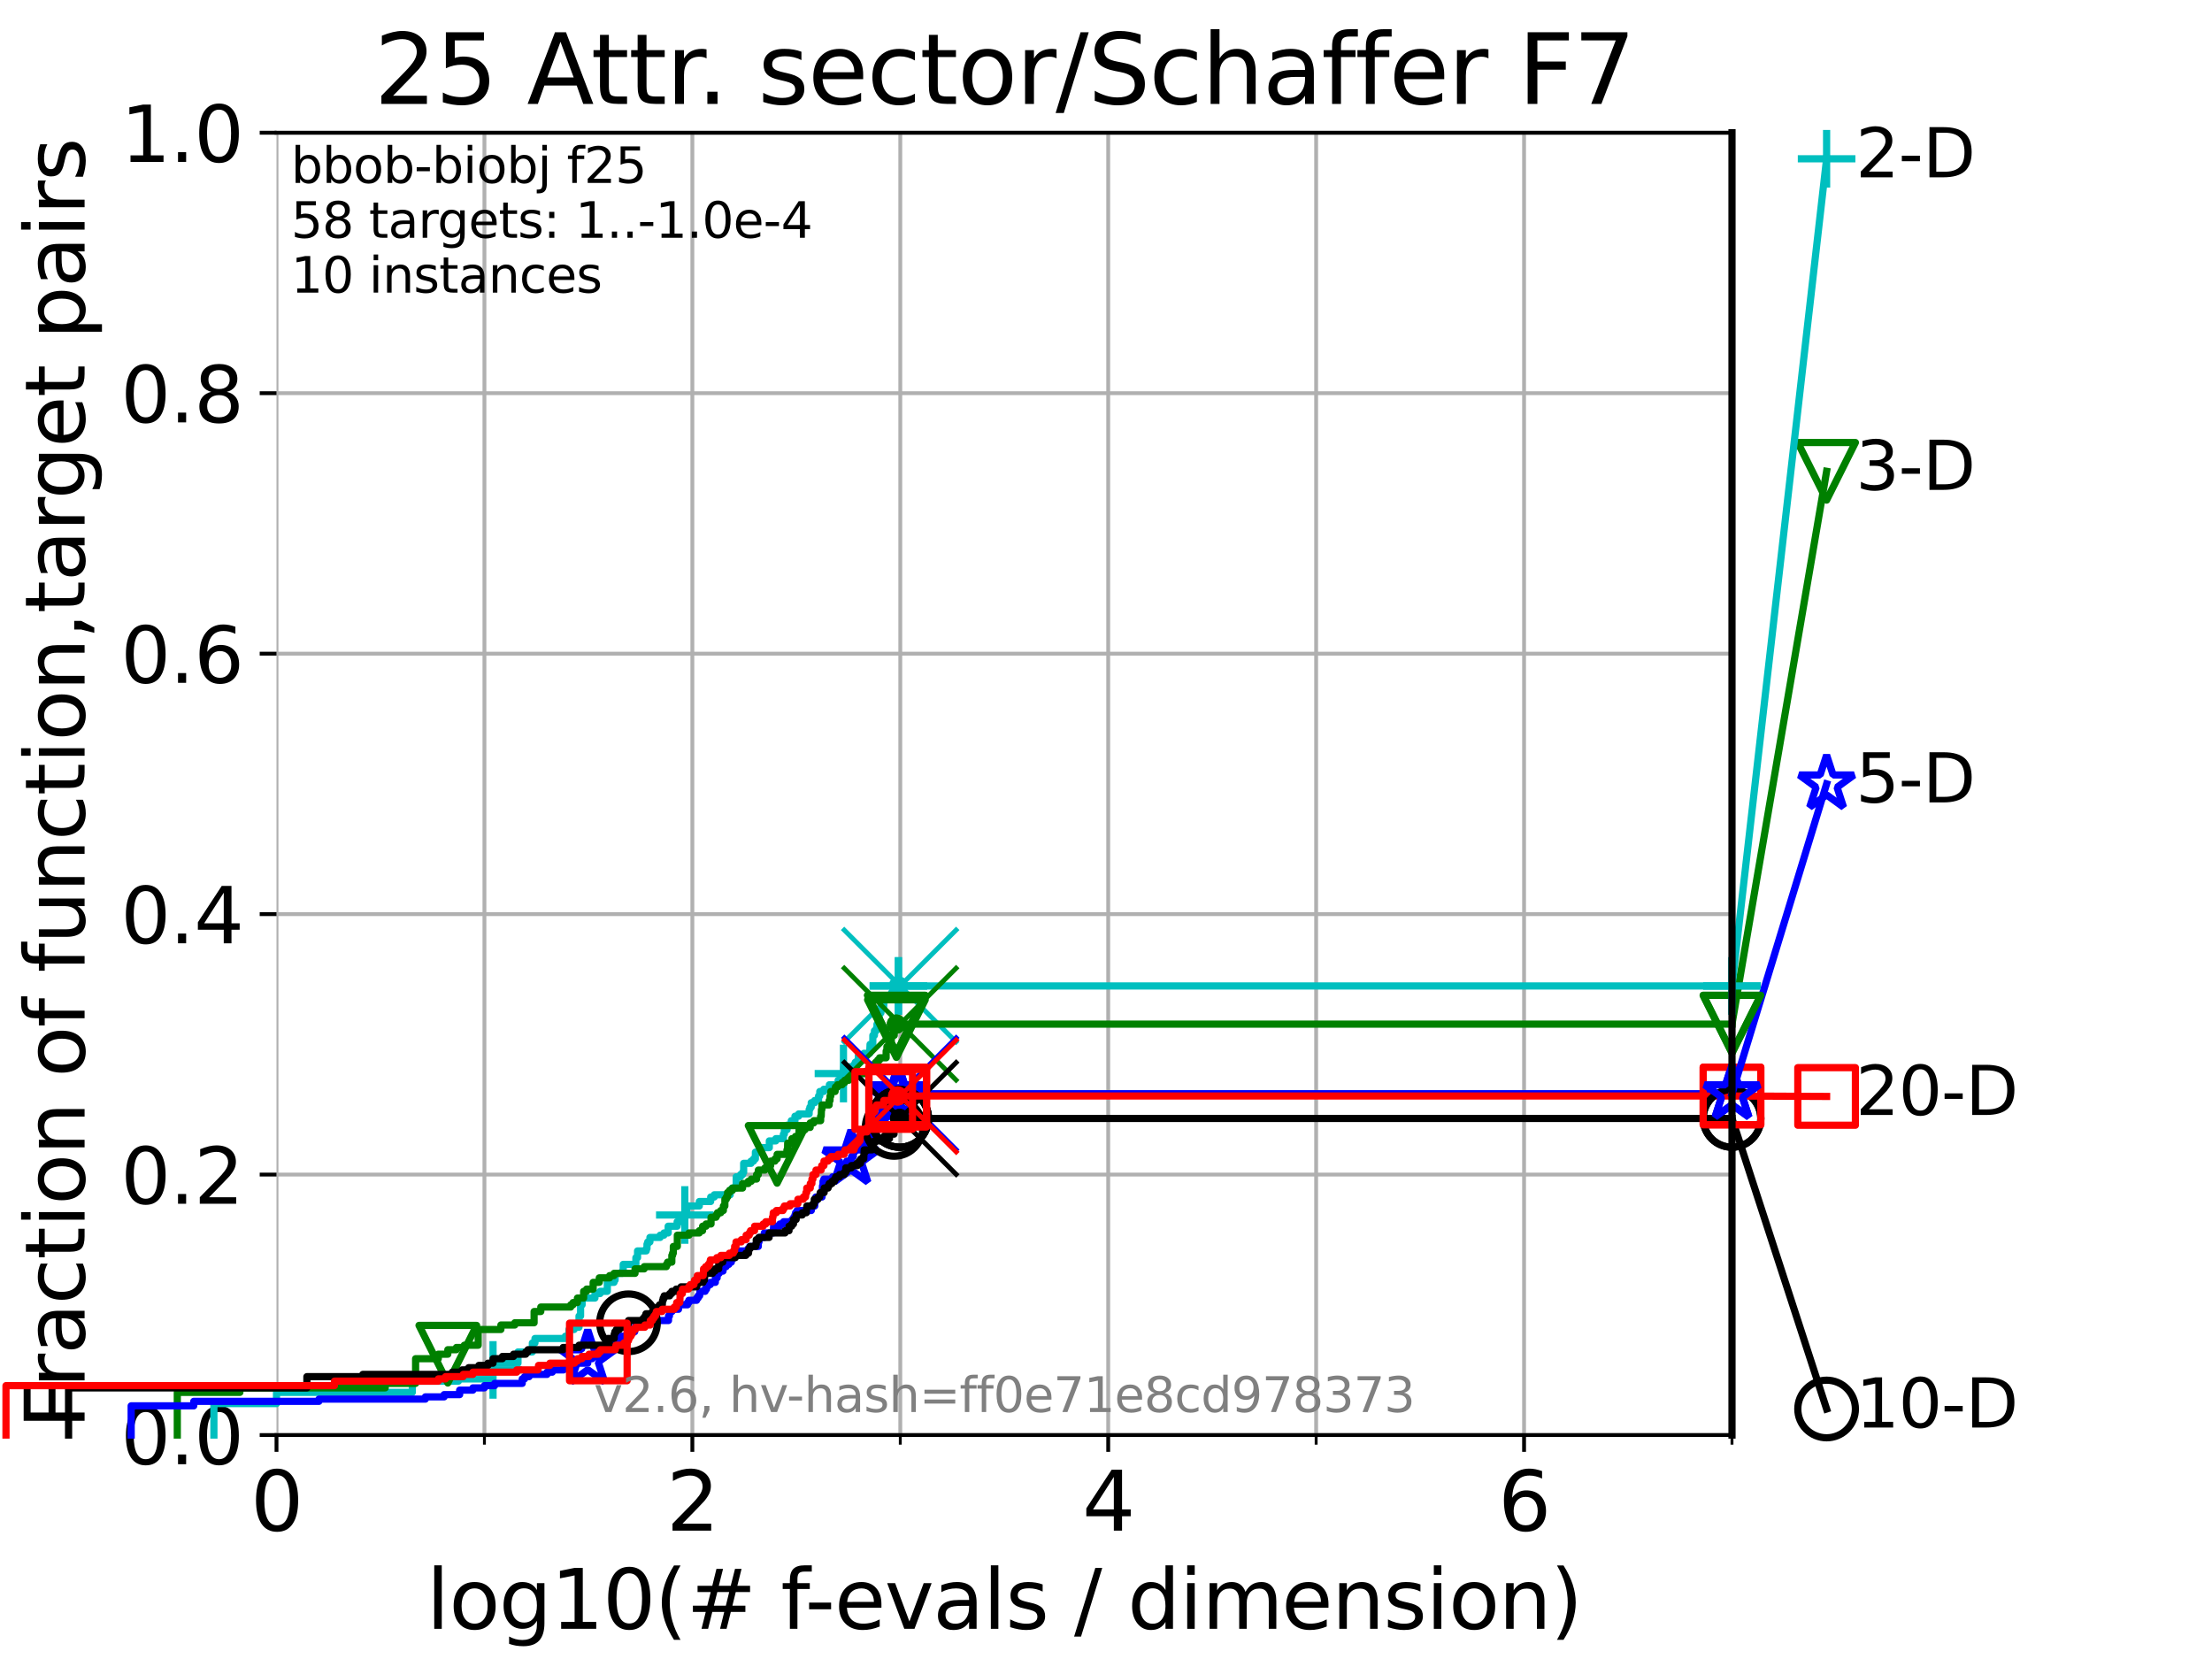 <?xml version="1.0" encoding="utf-8" standalone="no"?>
<!DOCTYPE svg PUBLIC "-//W3C//DTD SVG 1.1//EN"
  "http://www.w3.org/Graphics/SVG/1.1/DTD/svg11.dtd">
<svg xmlns:xlink="http://www.w3.org/1999/xlink" width="460.8pt" height="345.6pt" viewBox="0 0 460.8 345.6" xmlns="http://www.w3.org/2000/svg" version="1.1">
 <defs>
  <style type="text/css">*{stroke-linejoin: round; stroke-linecap: butt}</style>
 </defs>
 <g id="figure_1">
  <g id="patch_1">
   <path d="M 0 345.6 
L 460.8 345.6 
L 460.8 0 
L 0 0 
z
" style="fill: #ffffff"/>
  </g>
  <g id="axes_1">
   <g id="patch_2">
    <path d="M 57.6 298.944 
L 360.806 298.944 
L 360.806 27.648 
L 57.6 27.648 
z
" style="fill: #ffffff"/>
   </g>
   <g id="matplotlib.axis_1">
    <g id="xtick_1">
     <g id="line2d_1">
      <path d="M 57.6 298.944 
L 57.6 27.648 
" clip-path="url(#p6783d2cbc8)" style="fill: none; stroke: #b0b0b0; stroke-width: 0.8; stroke-linecap: square"/>
     </g>
     <g id="line2d_2">
      <defs>
       <path id="me587c41171" d="M 0 0 
L 0 3.5 
" style="stroke: #000000; stroke-width: 0.8"/>
      </defs>
      <g>
       <use xlink:href="#me587c41171" x="57.6" y="298.944" style="stroke: #000000; stroke-width: 0.8"/>
      </g>
     </g>
     <g id="text_1">
      <!-- 0 -->
      <g transform="translate(52.192 318.861) scale(0.17 -0.17)">
       <defs>
        <path id="DejaVuSans-30" d="M 2034 4250 
Q 1547 4250 1301 3770 
Q 1056 3291 1056 2328 
Q 1056 1369 1301 889 
Q 1547 409 2034 409 
Q 2525 409 2770 889 
Q 3016 1369 3016 2328 
Q 3016 3291 2770 3770 
Q 2525 4250 2034 4250 
z
M 2034 4750 
Q 2819 4750 3233 4129 
Q 3647 3509 3647 2328 
Q 3647 1150 3233 529 
Q 2819 -91 2034 -91 
Q 1250 -91 836 529 
Q 422 1150 422 2328 
Q 422 3509 836 4129 
Q 1250 4750 2034 4750 
z
" transform="scale(0.016)"/>
       </defs>
       <use xlink:href="#DejaVuSans-30"/>
      </g>
     </g>
    </g>
    <g id="xtick_2">
     <g id="line2d_3">
      <path d="M 144.23 298.944 
L 144.23 27.648 
" clip-path="url(#p6783d2cbc8)" style="fill: none; stroke: #b0b0b0; stroke-width: 0.8; stroke-linecap: square"/>
     </g>
     <g id="line2d_4">
      <g>
       <use xlink:href="#me587c41171" x="144.23" y="298.944" style="stroke: #000000; stroke-width: 0.8"/>
      </g>
     </g>
     <g id="text_2">
      <!-- 2 -->
      <g transform="translate(138.822 318.861) scale(0.17 -0.17)">
       <defs>
        <path id="DejaVuSans-32" d="M 1228 531 
L 3431 531 
L 3431 0 
L 469 0 
L 469 531 
Q 828 903 1448 1529 
Q 2069 2156 2228 2338 
Q 2531 2678 2651 2914 
Q 2772 3150 2772 3378 
Q 2772 3750 2511 3984 
Q 2250 4219 1831 4219 
Q 1534 4219 1204 4116 
Q 875 4013 500 3803 
L 500 4441 
Q 881 4594 1212 4672 
Q 1544 4750 1819 4750 
Q 2544 4750 2975 4387 
Q 3406 4025 3406 3419 
Q 3406 3131 3298 2873 
Q 3191 2616 2906 2266 
Q 2828 2175 2409 1742 
Q 1991 1309 1228 531 
z
" transform="scale(0.016)"/>
       </defs>
       <use xlink:href="#DejaVuSans-32"/>
      </g>
     </g>
    </g>
    <g id="xtick_3">
     <g id="line2d_5">
      <path d="M 230.861 298.944 
L 230.861 27.648 
" clip-path="url(#p6783d2cbc8)" style="fill: none; stroke: #b0b0b0; stroke-width: 0.8; stroke-linecap: square"/>
     </g>
     <g id="line2d_6">
      <g>
       <use xlink:href="#me587c41171" x="230.861" y="298.944" style="stroke: #000000; stroke-width: 0.8"/>
      </g>
     </g>
     <g id="text_3">
      <!-- 4 -->
      <g transform="translate(225.453 318.861) scale(0.17 -0.17)">
       <defs>
        <path id="DejaVuSans-34" d="M 2419 4116 
L 825 1625 
L 2419 1625 
L 2419 4116 
z
M 2253 4666 
L 3047 4666 
L 3047 1625 
L 3713 1625 
L 3713 1100 
L 3047 1100 
L 3047 0 
L 2419 0 
L 2419 1100 
L 313 1100 
L 313 1709 
L 2253 4666 
z
" transform="scale(0.016)"/>
       </defs>
       <use xlink:href="#DejaVuSans-34"/>
      </g>
     </g>
    </g>
    <g id="xtick_4">
     <g id="line2d_7">
      <path d="M 317.491 298.944 
L 317.491 27.648 
" clip-path="url(#p6783d2cbc8)" style="fill: none; stroke: #b0b0b0; stroke-width: 0.8; stroke-linecap: square"/>
     </g>
     <g id="line2d_8">
      <g>
       <use xlink:href="#me587c41171" x="317.491" y="298.944" style="stroke: #000000; stroke-width: 0.8"/>
      </g>
     </g>
     <g id="text_4">
      <!-- 6 -->
      <g transform="translate(312.083 318.861) scale(0.17 -0.17)">
       <defs>
        <path id="DejaVuSans-36" d="M 2113 2584 
Q 1688 2584 1439 2293 
Q 1191 2003 1191 1497 
Q 1191 994 1439 701 
Q 1688 409 2113 409 
Q 2538 409 2786 701 
Q 3034 994 3034 1497 
Q 3034 2003 2786 2293 
Q 2538 2584 2113 2584 
z
M 3366 4563 
L 3366 3988 
Q 3128 4100 2886 4159 
Q 2644 4219 2406 4219 
Q 1781 4219 1451 3797 
Q 1122 3375 1075 2522 
Q 1259 2794 1537 2939 
Q 1816 3084 2150 3084 
Q 2853 3084 3261 2657 
Q 3669 2231 3669 1497 
Q 3669 778 3244 343 
Q 2819 -91 2113 -91 
Q 1303 -91 875 529 
Q 447 1150 447 2328 
Q 447 3434 972 4092 
Q 1497 4750 2381 4750 
Q 2619 4750 2861 4703 
Q 3103 4656 3366 4563 
z
" transform="scale(0.016)"/>
       </defs>
       <use xlink:href="#DejaVuSans-36"/>
      </g>
     </g>
    </g>
    <g id="xtick_5">
     <g id="line2d_9">
      <path d="M 100.915 298.944 
L 100.915 27.648 
" clip-path="url(#p6783d2cbc8)" style="fill: none; stroke: #b0b0b0; stroke-width: 0.8; stroke-linecap: square"/>
     </g>
     <g id="line2d_10">
      <defs>
       <path id="me04b63186d" d="M 0 0 
L 0 2 
" style="stroke: #000000; stroke-width: 0.6"/>
      </defs>
      <g>
       <use xlink:href="#me04b63186d" x="100.915" y="298.944" style="stroke: #000000; stroke-width: 0.6"/>
      </g>
     </g>
    </g>
    <g id="xtick_6">
     <g id="line2d_11">
      <path d="M 187.546 298.944 
L 187.546 27.648 
" clip-path="url(#p6783d2cbc8)" style="fill: none; stroke: #b0b0b0; stroke-width: 0.8; stroke-linecap: square"/>
     </g>
     <g id="line2d_12">
      <g>
       <use xlink:href="#me04b63186d" x="187.546" y="298.944" style="stroke: #000000; stroke-width: 0.6"/>
      </g>
     </g>
    </g>
    <g id="xtick_7">
     <g id="line2d_13">
      <path d="M 274.176 298.944 
L 274.176 27.648 
" clip-path="url(#p6783d2cbc8)" style="fill: none; stroke: #b0b0b0; stroke-width: 0.8; stroke-linecap: square"/>
     </g>
     <g id="line2d_14">
      <g>
       <use xlink:href="#me04b63186d" x="274.176" y="298.944" style="stroke: #000000; stroke-width: 0.6"/>
      </g>
     </g>
    </g>
    <g id="xtick_8">
     <g id="line2d_15">
      <path d="M 360.806 298.944 
L 360.806 27.648 
" clip-path="url(#p6783d2cbc8)" style="fill: none; stroke: #b0b0b0; stroke-width: 0.8; stroke-linecap: square"/>
     </g>
     <g id="line2d_16">
      <g>
       <use xlink:href="#me04b63186d" x="360.806" y="298.944" style="stroke: #000000; stroke-width: 0.6"/>
      </g>
     </g>
    </g>
    <g id="text_5">
     <!-- log10(# f-evals / dimension) -->
     <g transform="translate(88.823 339.314) scale(0.17 -0.17)">
      <defs>
       <path id="DejaVuSans-6c" d="M 603 4863 
L 1178 4863 
L 1178 0 
L 603 0 
L 603 4863 
z
" transform="scale(0.016)"/>
       <path id="DejaVuSans-6f" d="M 1959 3097 
Q 1497 3097 1228 2736 
Q 959 2375 959 1747 
Q 959 1119 1226 758 
Q 1494 397 1959 397 
Q 2419 397 2687 759 
Q 2956 1122 2956 1747 
Q 2956 2369 2687 2733 
Q 2419 3097 1959 3097 
z
M 1959 3584 
Q 2709 3584 3137 3096 
Q 3566 2609 3566 1747 
Q 3566 888 3137 398 
Q 2709 -91 1959 -91 
Q 1206 -91 779 398 
Q 353 888 353 1747 
Q 353 2609 779 3096 
Q 1206 3584 1959 3584 
z
" transform="scale(0.016)"/>
       <path id="DejaVuSans-67" d="M 2906 1791 
Q 2906 2416 2648 2759 
Q 2391 3103 1925 3103 
Q 1463 3103 1205 2759 
Q 947 2416 947 1791 
Q 947 1169 1205 825 
Q 1463 481 1925 481 
Q 2391 481 2648 825 
Q 2906 1169 2906 1791 
z
M 3481 434 
Q 3481 -459 3084 -895 
Q 2688 -1331 1869 -1331 
Q 1566 -1331 1297 -1286 
Q 1028 -1241 775 -1147 
L 775 -588 
Q 1028 -725 1275 -790 
Q 1522 -856 1778 -856 
Q 2344 -856 2625 -561 
Q 2906 -266 2906 331 
L 2906 616 
Q 2728 306 2450 153 
Q 2172 0 1784 0 
Q 1141 0 747 490 
Q 353 981 353 1791 
Q 353 2603 747 3093 
Q 1141 3584 1784 3584 
Q 2172 3584 2450 3431 
Q 2728 3278 2906 2969 
L 2906 3500 
L 3481 3500 
L 3481 434 
z
" transform="scale(0.016)"/>
       <path id="DejaVuSans-31" d="M 794 531 
L 1825 531 
L 1825 4091 
L 703 3866 
L 703 4441 
L 1819 4666 
L 2450 4666 
L 2450 531 
L 3481 531 
L 3481 0 
L 794 0 
L 794 531 
z
" transform="scale(0.016)"/>
       <path id="DejaVuSans-28" d="M 1984 4856 
Q 1566 4138 1362 3434 
Q 1159 2731 1159 2009 
Q 1159 1288 1364 580 
Q 1569 -128 1984 -844 
L 1484 -844 
Q 1016 -109 783 600 
Q 550 1309 550 2009 
Q 550 2706 781 3412 
Q 1013 4119 1484 4856 
L 1984 4856 
z
" transform="scale(0.016)"/>
       <path id="DejaVuSans-23" d="M 3272 2816 
L 2363 2816 
L 2100 1772 
L 3016 1772 
L 3272 2816 
z
M 2803 4594 
L 2478 3297 
L 3391 3297 
L 3719 4594 
L 4219 4594 
L 3897 3297 
L 4872 3297 
L 4872 2816 
L 3775 2816 
L 3519 1772 
L 4513 1772 
L 4513 1294 
L 3397 1294 
L 3072 0 
L 2572 0 
L 2894 1294 
L 1978 1294 
L 1656 0 
L 1153 0 
L 1478 1294 
L 494 1294 
L 494 1772 
L 1594 1772 
L 1856 2816 
L 850 2816 
L 850 3297 
L 1978 3297 
L 2297 4594 
L 2803 4594 
z
" transform="scale(0.016)"/>
       <path id="DejaVuSans-20" transform="scale(0.016)"/>
       <path id="DejaVuSans-66" d="M 2375 4863 
L 2375 4384 
L 1825 4384 
Q 1516 4384 1395 4259 
Q 1275 4134 1275 3809 
L 1275 3500 
L 2222 3500 
L 2222 3053 
L 1275 3053 
L 1275 0 
L 697 0 
L 697 3053 
L 147 3053 
L 147 3500 
L 697 3500 
L 697 3744 
Q 697 4328 969 4595 
Q 1241 4863 1831 4863 
L 2375 4863 
z
" transform="scale(0.016)"/>
       <path id="DejaVuSans-2d" d="M 313 2009 
L 1997 2009 
L 1997 1497 
L 313 1497 
L 313 2009 
z
" transform="scale(0.016)"/>
       <path id="DejaVuSans-65" d="M 3597 1894 
L 3597 1613 
L 953 1613 
Q 991 1019 1311 708 
Q 1631 397 2203 397 
Q 2534 397 2845 478 
Q 3156 559 3463 722 
L 3463 178 
Q 3153 47 2828 -22 
Q 2503 -91 2169 -91 
Q 1331 -91 842 396 
Q 353 884 353 1716 
Q 353 2575 817 3079 
Q 1281 3584 2069 3584 
Q 2775 3584 3186 3129 
Q 3597 2675 3597 1894 
z
M 3022 2063 
Q 3016 2534 2758 2815 
Q 2500 3097 2075 3097 
Q 1594 3097 1305 2825 
Q 1016 2553 972 2059 
L 3022 2063 
z
" transform="scale(0.016)"/>
       <path id="DejaVuSans-76" d="M 191 3500 
L 800 3500 
L 1894 563 
L 2988 3500 
L 3597 3500 
L 2284 0 
L 1503 0 
L 191 3500 
z
" transform="scale(0.016)"/>
       <path id="DejaVuSans-61" d="M 2194 1759 
Q 1497 1759 1228 1600 
Q 959 1441 959 1056 
Q 959 750 1161 570 
Q 1363 391 1709 391 
Q 2188 391 2477 730 
Q 2766 1069 2766 1631 
L 2766 1759 
L 2194 1759 
z
M 3341 1997 
L 3341 0 
L 2766 0 
L 2766 531 
Q 2569 213 2275 61 
Q 1981 -91 1556 -91 
Q 1019 -91 701 211 
Q 384 513 384 1019 
Q 384 1609 779 1909 
Q 1175 2209 1959 2209 
L 2766 2209 
L 2766 2266 
Q 2766 2663 2505 2880 
Q 2244 3097 1772 3097 
Q 1472 3097 1187 3025 
Q 903 2953 641 2809 
L 641 3341 
Q 956 3463 1253 3523 
Q 1550 3584 1831 3584 
Q 2591 3584 2966 3190 
Q 3341 2797 3341 1997 
z
" transform="scale(0.016)"/>
       <path id="DejaVuSans-73" d="M 2834 3397 
L 2834 2853 
Q 2591 2978 2328 3040 
Q 2066 3103 1784 3103 
Q 1356 3103 1142 2972 
Q 928 2841 928 2578 
Q 928 2378 1081 2264 
Q 1234 2150 1697 2047 
L 1894 2003 
Q 2506 1872 2764 1633 
Q 3022 1394 3022 966 
Q 3022 478 2636 193 
Q 2250 -91 1575 -91 
Q 1294 -91 989 -36 
Q 684 19 347 128 
L 347 722 
Q 666 556 975 473 
Q 1284 391 1588 391 
Q 1994 391 2212 530 
Q 2431 669 2431 922 
Q 2431 1156 2273 1281 
Q 2116 1406 1581 1522 
L 1381 1569 
Q 847 1681 609 1914 
Q 372 2147 372 2553 
Q 372 3047 722 3315 
Q 1072 3584 1716 3584 
Q 2034 3584 2315 3537 
Q 2597 3491 2834 3397 
z
" transform="scale(0.016)"/>
       <path id="DejaVuSans-2f" d="M 1625 4666 
L 2156 4666 
L 531 -594 
L 0 -594 
L 1625 4666 
z
" transform="scale(0.016)"/>
       <path id="DejaVuSans-64" d="M 2906 2969 
L 2906 4863 
L 3481 4863 
L 3481 0 
L 2906 0 
L 2906 525 
Q 2725 213 2448 61 
Q 2172 -91 1784 -91 
Q 1150 -91 751 415 
Q 353 922 353 1747 
Q 353 2572 751 3078 
Q 1150 3584 1784 3584 
Q 2172 3584 2448 3432 
Q 2725 3281 2906 2969 
z
M 947 1747 
Q 947 1113 1208 752 
Q 1469 391 1925 391 
Q 2381 391 2643 752 
Q 2906 1113 2906 1747 
Q 2906 2381 2643 2742 
Q 2381 3103 1925 3103 
Q 1469 3103 1208 2742 
Q 947 2381 947 1747 
z
" transform="scale(0.016)"/>
       <path id="DejaVuSans-69" d="M 603 3500 
L 1178 3500 
L 1178 0 
L 603 0 
L 603 3500 
z
M 603 4863 
L 1178 4863 
L 1178 4134 
L 603 4134 
L 603 4863 
z
" transform="scale(0.016)"/>
       <path id="DejaVuSans-6d" d="M 3328 2828 
Q 3544 3216 3844 3400 
Q 4144 3584 4550 3584 
Q 5097 3584 5394 3201 
Q 5691 2819 5691 2113 
L 5691 0 
L 5113 0 
L 5113 2094 
Q 5113 2597 4934 2840 
Q 4756 3084 4391 3084 
Q 3944 3084 3684 2787 
Q 3425 2491 3425 1978 
L 3425 0 
L 2847 0 
L 2847 2094 
Q 2847 2600 2669 2842 
Q 2491 3084 2119 3084 
Q 1678 3084 1418 2786 
Q 1159 2488 1159 1978 
L 1159 0 
L 581 0 
L 581 3500 
L 1159 3500 
L 1159 2956 
Q 1356 3278 1631 3431 
Q 1906 3584 2284 3584 
Q 2666 3584 2933 3390 
Q 3200 3197 3328 2828 
z
" transform="scale(0.016)"/>
       <path id="DejaVuSans-6e" d="M 3513 2113 
L 3513 0 
L 2938 0 
L 2938 2094 
Q 2938 2591 2744 2837 
Q 2550 3084 2163 3084 
Q 1697 3084 1428 2787 
Q 1159 2491 1159 1978 
L 1159 0 
L 581 0 
L 581 3500 
L 1159 3500 
L 1159 2956 
Q 1366 3272 1645 3428 
Q 1925 3584 2291 3584 
Q 2894 3584 3203 3211 
Q 3513 2838 3513 2113 
z
" transform="scale(0.016)"/>
       <path id="DejaVuSans-29" d="M 513 4856 
L 1013 4856 
Q 1481 4119 1714 3412 
Q 1947 2706 1947 2009 
Q 1947 1309 1714 600 
Q 1481 -109 1013 -844 
L 513 -844 
Q 928 -128 1133 580 
Q 1338 1288 1338 2009 
Q 1338 2731 1133 3434 
Q 928 4138 513 4856 
z
" transform="scale(0.016)"/>
      </defs>
      <use xlink:href="#DejaVuSans-6c"/>
      <use xlink:href="#DejaVuSans-6f" x="27.783"/>
      <use xlink:href="#DejaVuSans-67" x="88.965"/>
      <use xlink:href="#DejaVuSans-31" x="152.441"/>
      <use xlink:href="#DejaVuSans-30" x="216.064"/>
      <use xlink:href="#DejaVuSans-28" x="279.688"/>
      <use xlink:href="#DejaVuSans-23" x="318.701"/>
      <use xlink:href="#DejaVuSans-20" x="402.49"/>
      <use xlink:href="#DejaVuSans-66" x="434.277"/>
      <use xlink:href="#DejaVuSans-2d" x="463.982"/>
      <use xlink:href="#DejaVuSans-65" x="500.066"/>
      <use xlink:href="#DejaVuSans-76" x="561.59"/>
      <use xlink:href="#DejaVuSans-61" x="620.77"/>
      <use xlink:href="#DejaVuSans-6c" x="682.049"/>
      <use xlink:href="#DejaVuSans-73" x="709.832"/>
      <use xlink:href="#DejaVuSans-20" x="761.932"/>
      <use xlink:href="#DejaVuSans-2f" x="793.719"/>
      <use xlink:href="#DejaVuSans-20" x="827.41"/>
      <use xlink:href="#DejaVuSans-64" x="859.197"/>
      <use xlink:href="#DejaVuSans-69" x="922.674"/>
      <use xlink:href="#DejaVuSans-6d" x="950.457"/>
      <use xlink:href="#DejaVuSans-65" x="1047.869"/>
      <use xlink:href="#DejaVuSans-6e" x="1109.393"/>
      <use xlink:href="#DejaVuSans-73" x="1172.771"/>
      <use xlink:href="#DejaVuSans-69" x="1224.871"/>
      <use xlink:href="#DejaVuSans-6f" x="1252.654"/>
      <use xlink:href="#DejaVuSans-6e" x="1313.836"/>
      <use xlink:href="#DejaVuSans-29" x="1377.215"/>
     </g>
    </g>
   </g>
   <g id="matplotlib.axis_2">
    <g id="ytick_1">
     <g id="line2d_17">
      <path d="M 57.6 298.944 
L 360.806 298.944 
" clip-path="url(#p6783d2cbc8)" style="fill: none; stroke: #b0b0b0; stroke-width: 0.8; stroke-linecap: square"/>
     </g>
     <g id="line2d_18">
      <defs>
       <path id="m81b9e4129b" d="M 0 0 
L -3.5 0 
" style="stroke: #000000; stroke-width: 0.8"/>
      </defs>
      <g>
       <use xlink:href="#m81b9e4129b" x="57.6" y="298.944" style="stroke: #000000; stroke-width: 0.8"/>
      </g>
     </g>
     <g id="text_6">
      <!-- 0.0 -->
      <g transform="translate(25.155 305.023) scale(0.16 -0.16)">
       <defs>
        <path id="DejaVuSans-2e" d="M 684 794 
L 1344 794 
L 1344 0 
L 684 0 
L 684 794 
z
" transform="scale(0.016)"/>
       </defs>
       <use xlink:href="#DejaVuSans-30"/>
       <use xlink:href="#DejaVuSans-2e" x="63.623"/>
       <use xlink:href="#DejaVuSans-30" x="95.41"/>
      </g>
     </g>
    </g>
    <g id="ytick_2">
     <g id="line2d_19">
      <path d="M 57.6 244.685 
L 360.806 244.685 
" clip-path="url(#p6783d2cbc8)" style="fill: none; stroke: #b0b0b0; stroke-width: 0.8; stroke-linecap: square"/>
     </g>
     <g id="line2d_20">
      <g>
       <use xlink:href="#m81b9e4129b" x="57.6" y="244.685" style="stroke: #000000; stroke-width: 0.8"/>
      </g>
     </g>
     <g id="text_7">
      <!-- 0.2 -->
      <g transform="translate(25.155 250.764) scale(0.16 -0.16)">
       <use xlink:href="#DejaVuSans-30"/>
       <use xlink:href="#DejaVuSans-2e" x="63.623"/>
       <use xlink:href="#DejaVuSans-32" x="95.41"/>
      </g>
     </g>
    </g>
    <g id="ytick_3">
     <g id="line2d_21">
      <path d="M 57.6 190.426 
L 360.806 190.426 
" clip-path="url(#p6783d2cbc8)" style="fill: none; stroke: #b0b0b0; stroke-width: 0.8; stroke-linecap: square"/>
     </g>
     <g id="line2d_22">
      <g>
       <use xlink:href="#m81b9e4129b" x="57.6" y="190.426" style="stroke: #000000; stroke-width: 0.8"/>
      </g>
     </g>
     <g id="text_8">
      <!-- 0.4 -->
      <g transform="translate(25.155 196.504) scale(0.16 -0.16)">
       <use xlink:href="#DejaVuSans-30"/>
       <use xlink:href="#DejaVuSans-2e" x="63.623"/>
       <use xlink:href="#DejaVuSans-34" x="95.41"/>
      </g>
     </g>
    </g>
    <g id="ytick_4">
     <g id="line2d_23">
      <path d="M 57.6 136.166 
L 360.806 136.166 
" clip-path="url(#p6783d2cbc8)" style="fill: none; stroke: #b0b0b0; stroke-width: 0.8; stroke-linecap: square"/>
     </g>
     <g id="line2d_24">
      <g>
       <use xlink:href="#m81b9e4129b" x="57.6" y="136.166" style="stroke: #000000; stroke-width: 0.8"/>
      </g>
     </g>
     <g id="text_9">
      <!-- 0.6 -->
      <g transform="translate(25.155 142.245) scale(0.16 -0.16)">
       <use xlink:href="#DejaVuSans-30"/>
       <use xlink:href="#DejaVuSans-2e" x="63.623"/>
       <use xlink:href="#DejaVuSans-36" x="95.41"/>
      </g>
     </g>
    </g>
    <g id="ytick_5">
     <g id="line2d_25">
      <path d="M 57.6 81.907 
L 360.806 81.907 
" clip-path="url(#p6783d2cbc8)" style="fill: none; stroke: #b0b0b0; stroke-width: 0.8; stroke-linecap: square"/>
     </g>
     <g id="line2d_26">
      <g>
       <use xlink:href="#m81b9e4129b" x="57.6" y="81.907" style="stroke: #000000; stroke-width: 0.8"/>
      </g>
     </g>
     <g id="text_10">
      <!-- 0.8 -->
      <g transform="translate(25.155 87.986) scale(0.16 -0.16)">
       <defs>
        <path id="DejaVuSans-38" d="M 2034 2216 
Q 1584 2216 1326 1975 
Q 1069 1734 1069 1313 
Q 1069 891 1326 650 
Q 1584 409 2034 409 
Q 2484 409 2743 651 
Q 3003 894 3003 1313 
Q 3003 1734 2745 1975 
Q 2488 2216 2034 2216 
z
M 1403 2484 
Q 997 2584 770 2862 
Q 544 3141 544 3541 
Q 544 4100 942 4425 
Q 1341 4750 2034 4750 
Q 2731 4750 3128 4425 
Q 3525 4100 3525 3541 
Q 3525 3141 3298 2862 
Q 3072 2584 2669 2484 
Q 3125 2378 3379 2068 
Q 3634 1759 3634 1313 
Q 3634 634 3220 271 
Q 2806 -91 2034 -91 
Q 1263 -91 848 271 
Q 434 634 434 1313 
Q 434 1759 690 2068 
Q 947 2378 1403 2484 
z
M 1172 3481 
Q 1172 3119 1398 2916 
Q 1625 2713 2034 2713 
Q 2441 2713 2670 2916 
Q 2900 3119 2900 3481 
Q 2900 3844 2670 4047 
Q 2441 4250 2034 4250 
Q 1625 4250 1398 4047 
Q 1172 3844 1172 3481 
z
" transform="scale(0.016)"/>
       </defs>
       <use xlink:href="#DejaVuSans-30"/>
       <use xlink:href="#DejaVuSans-2e" x="63.623"/>
       <use xlink:href="#DejaVuSans-38" x="95.41"/>
      </g>
     </g>
    </g>
    <g id="ytick_6">
     <g id="line2d_27">
      <path d="M 57.6 27.648 
L 360.806 27.648 
" clip-path="url(#p6783d2cbc8)" style="fill: none; stroke: #b0b0b0; stroke-width: 0.8; stroke-linecap: square"/>
     </g>
     <g id="line2d_28">
      <g>
       <use xlink:href="#m81b9e4129b" x="57.6" y="27.648" style="stroke: #000000; stroke-width: 0.8"/>
      </g>
     </g>
     <g id="text_11">
      <!-- 1.0 -->
      <g transform="translate(25.155 33.727) scale(0.16 -0.16)">
       <use xlink:href="#DejaVuSans-31"/>
       <use xlink:href="#DejaVuSans-2e" x="63.623"/>
       <use xlink:href="#DejaVuSans-30" x="95.41"/>
      </g>
     </g>
    </g>
    <g id="text_12">
     <!-- Fraction of function,target pairs -->
     <g transform="translate(17.62 297.681) rotate(-90) scale(0.17 -0.17)">
      <defs>
       <path id="DejaVuSans-46" d="M 628 4666 
L 3309 4666 
L 3309 4134 
L 1259 4134 
L 1259 2759 
L 3109 2759 
L 3109 2228 
L 1259 2228 
L 1259 0 
L 628 0 
L 628 4666 
z
" transform="scale(0.016)"/>
       <path id="DejaVuSans-72" d="M 2631 2963 
Q 2534 3019 2420 3045 
Q 2306 3072 2169 3072 
Q 1681 3072 1420 2755 
Q 1159 2438 1159 1844 
L 1159 0 
L 581 0 
L 581 3500 
L 1159 3500 
L 1159 2956 
Q 1341 3275 1631 3429 
Q 1922 3584 2338 3584 
Q 2397 3584 2469 3576 
Q 2541 3569 2628 3553 
L 2631 2963 
z
" transform="scale(0.016)"/>
       <path id="DejaVuSans-63" d="M 3122 3366 
L 3122 2828 
Q 2878 2963 2633 3030 
Q 2388 3097 2138 3097 
Q 1578 3097 1268 2742 
Q 959 2388 959 1747 
Q 959 1106 1268 751 
Q 1578 397 2138 397 
Q 2388 397 2633 464 
Q 2878 531 3122 666 
L 3122 134 
Q 2881 22 2623 -34 
Q 2366 -91 2075 -91 
Q 1284 -91 818 406 
Q 353 903 353 1747 
Q 353 2603 823 3093 
Q 1294 3584 2113 3584 
Q 2378 3584 2631 3529 
Q 2884 3475 3122 3366 
z
" transform="scale(0.016)"/>
       <path id="DejaVuSans-74" d="M 1172 4494 
L 1172 3500 
L 2356 3500 
L 2356 3053 
L 1172 3053 
L 1172 1153 
Q 1172 725 1289 603 
Q 1406 481 1766 481 
L 2356 481 
L 2356 0 
L 1766 0 
Q 1100 0 847 248 
Q 594 497 594 1153 
L 594 3053 
L 172 3053 
L 172 3500 
L 594 3500 
L 594 4494 
L 1172 4494 
z
" transform="scale(0.016)"/>
       <path id="DejaVuSans-75" d="M 544 1381 
L 544 3500 
L 1119 3500 
L 1119 1403 
Q 1119 906 1312 657 
Q 1506 409 1894 409 
Q 2359 409 2629 706 
Q 2900 1003 2900 1516 
L 2900 3500 
L 3475 3500 
L 3475 0 
L 2900 0 
L 2900 538 
Q 2691 219 2414 64 
Q 2138 -91 1772 -91 
Q 1169 -91 856 284 
Q 544 659 544 1381 
z
M 1991 3584 
L 1991 3584 
z
" transform="scale(0.016)"/>
       <path id="DejaVuSans-2c" d="M 750 794 
L 1409 794 
L 1409 256 
L 897 -744 
L 494 -744 
L 750 256 
L 750 794 
z
" transform="scale(0.016)"/>
       <path id="DejaVuSans-70" d="M 1159 525 
L 1159 -1331 
L 581 -1331 
L 581 3500 
L 1159 3500 
L 1159 2969 
Q 1341 3281 1617 3432 
Q 1894 3584 2278 3584 
Q 2916 3584 3314 3078 
Q 3713 2572 3713 1747 
Q 3713 922 3314 415 
Q 2916 -91 2278 -91 
Q 1894 -91 1617 61 
Q 1341 213 1159 525 
z
M 3116 1747 
Q 3116 2381 2855 2742 
Q 2594 3103 2138 3103 
Q 1681 3103 1420 2742 
Q 1159 2381 1159 1747 
Q 1159 1113 1420 752 
Q 1681 391 2138 391 
Q 2594 391 2855 752 
Q 3116 1113 3116 1747 
z
" transform="scale(0.016)"/>
      </defs>
      <use xlink:href="#DejaVuSans-46"/>
      <use xlink:href="#DejaVuSans-72" x="50.27"/>
      <use xlink:href="#DejaVuSans-61" x="91.383"/>
      <use xlink:href="#DejaVuSans-63" x="152.662"/>
      <use xlink:href="#DejaVuSans-74" x="207.643"/>
      <use xlink:href="#DejaVuSans-69" x="246.852"/>
      <use xlink:href="#DejaVuSans-6f" x="274.635"/>
      <use xlink:href="#DejaVuSans-6e" x="335.816"/>
      <use xlink:href="#DejaVuSans-20" x="399.195"/>
      <use xlink:href="#DejaVuSans-6f" x="430.982"/>
      <use xlink:href="#DejaVuSans-66" x="492.164"/>
      <use xlink:href="#DejaVuSans-20" x="527.369"/>
      <use xlink:href="#DejaVuSans-66" x="559.156"/>
      <use xlink:href="#DejaVuSans-75" x="594.361"/>
      <use xlink:href="#DejaVuSans-6e" x="657.74"/>
      <use xlink:href="#DejaVuSans-63" x="721.119"/>
      <use xlink:href="#DejaVuSans-74" x="776.1"/>
      <use xlink:href="#DejaVuSans-69" x="815.309"/>
      <use xlink:href="#DejaVuSans-6f" x="843.092"/>
      <use xlink:href="#DejaVuSans-6e" x="904.273"/>
      <use xlink:href="#DejaVuSans-2c" x="967.652"/>
      <use xlink:href="#DejaVuSans-74" x="999.439"/>
      <use xlink:href="#DejaVuSans-61" x="1038.648"/>
      <use xlink:href="#DejaVuSans-72" x="1099.928"/>
      <use xlink:href="#DejaVuSans-67" x="1139.291"/>
      <use xlink:href="#DejaVuSans-65" x="1202.768"/>
      <use xlink:href="#DejaVuSans-74" x="1264.291"/>
      <use xlink:href="#DejaVuSans-20" x="1303.5"/>
      <use xlink:href="#DejaVuSans-70" x="1335.287"/>
      <use xlink:href="#DejaVuSans-61" x="1398.764"/>
      <use xlink:href="#DejaVuSans-69" x="1460.043"/>
      <use xlink:href="#DejaVuSans-72" x="1487.826"/>
      <use xlink:href="#DejaVuSans-73" x="1528.939"/>
     </g>
    </g>
   </g>
   <g id="line2d_29">
    <defs>
     <path id="m5ea7b3fa2c" d="M 0 1.5 
C 0.398 1.5 0.779 1.342 1.061 1.061 
C 1.342 0.779 1.5 0.398 1.5 0 
C 1.5 -0.398 1.342 -0.779 1.061 -1.061 
C 0.779 -1.342 0.398 -1.5 0 -1.5 
C -0.398 -1.5 -0.779 -1.342 -1.061 -1.061 
C -1.342 -0.779 -1.5 -0.398 -1.5 0 
C -1.5 0.398 -1.342 0.779 -1.061 1.061 
C -0.779 1.342 -0.398 1.5 0 1.5 
z
" style="stroke: #00bfbf"/>
    </defs>
    <g>
     <use xlink:href="#m5ea7b3fa2c" x="187.156" y="205.394" style="fill: #00bfbf; stroke: #00bfbf"/>
     <use xlink:href="#m5ea7b3fa2c" x="187.156" y="205.394" style="fill: #00bfbf; stroke: #00bfbf"/>
    </g>
   </g>
   <g id="line2d_30">
    <path d="M 44.561 298.944 
L 44.561 292.395 
L 57.6 292.395 
L 57.6 290.057 
L 85.894 290.057 
L 85.894 287.718 
L 95.503 287.718 
L 95.503 287.25 
L 101.833 287.25 
L 101.833 285.379 
L 102.708 285.379 
L 102.708 283.976 
L 107.905 283.976 
L 107.905 281.637 
L 110.897 281.637 
L 110.897 279.766 
L 111.442 279.766 
L 111.442 278.831 
L 117.772 278.831 
L 117.772 278.363 
L 118.525 278.363 
L 118.525 276.96 
L 119.6 276.96 
L 119.6 276.492 
L 120.617 276.492 
L 120.617 274.153 
L 120.944 274.153 
L 120.944 271.814 
L 121.266 271.814 
L 121.266 270.411 
L 123.936 270.411 
L 123.936 269.476 
L 125.012 269.476 
L 125.012 269.008 
L 126.517 269.008 
L 126.517 267.137 
L 127.911 267.137 
L 127.911 266.669 
L 128.134 266.669 
L 128.134 265.266 
L 129.623 265.266 
L 129.623 264.798 
L 129.826 264.798 
L 129.826 263.395 
L 132.464 263.395 
L 132.464 261.992 
L 132.812 261.992 
L 132.812 260.588 
L 134.621 260.588 
L 134.621 260.121 
L 134.777 260.121 
L 134.777 259.185 
L 134.932 259.185 
L 134.932 258.717 
L 135.389 258.717 
L 135.389 257.782 
L 137.521 257.782 
L 137.521 257.314 
L 138.31 257.314 
L 138.31 256.846 
L 139.191 256.846 
L 139.191 255.443 
L 141.062 255.443 
L 141.062 254.508 
L 141.718 254.508 
L 141.718 254.04 
L 142.456 254.04 
L 142.456 253.572 
L 142.662 253.572 
L 142.662 253.104 
L 143.066 253.104 
L 143.066 251.233 
L 145.678 251.233 
L 145.678 250.298 
L 148.048 250.298 
L 148.048 249.362 
L 148.801 249.362 
L 148.801 248.895 
L 152.107 248.895 
L 152.107 247.959 
L 152.535 247.959 
L 152.535 247.491 
L 153.364 247.491 
L 153.364 245.153 
L 154.268 245.153 
L 154.268 244.685 
L 154.704 244.685 
L 154.704 244.217 
L 154.918 244.217 
L 154.918 242.346 
L 156.453 242.346 
L 156.453 241.878 
L 156.985 241.878 
L 156.985 241.411 
L 157.363 241.411 
L 157.363 240.007 
L 158.498 240.007 
L 158.498 239.072 
L 160.263 239.072 
L 160.263 237.669 
L 161.617 237.669 
L 161.617 237.201 
L 163.192 237.201 
L 163.192 236.265 
L 163.397 236.265 
L 163.397 235.33 
L 163.965 235.33 
L 163.965 234.394 
L 164.834 234.394 
L 164.834 233.459 
L 165.605 233.459 
L 165.605 232.523 
L 166.374 232.523 
L 166.374 232.056 
L 168.56 232.056 
L 168.56 231.12 
L 168.715 231.12 
L 168.715 230.652 
L 168.994 230.652 
L 168.994 229.717 
L 169.712 229.717 
L 169.712 229.249 
L 170.519 229.249 
L 170.519 228.313 
L 170.773 228.313 
L 170.773 227.378 
L 171.603 227.378 
L 171.603 226.91 
L 172.774 226.91 
L 172.774 225.975 
L 174.6 225.975 
L 174.6 225.039 
L 175.388 225.039 
L 175.388 224.571 
L 175.709 224.571 
L 175.797 222.233 
L 177.92 222.233 
L 177.92 221.765 
L 178.17 221.765 
L 178.17 221.297 
L 178.659 221.297 
L 178.659 220.829 
L 178.809 220.829 
L 178.809 219.894 
L 179.956 219.894 
L 179.956 219.426 
L 181.169 219.426 
L 181.248 217.555 
L 181.818 217.555 
L 181.83 215.684 
L 182.159 215.684 
L 182.159 214.749 
L 182.519 214.749 
L 182.519 214.281 
L 182.69 214.281 
L 182.69 213.345 
L 183.016 213.345 
L 183.064 211.942 
L 183.135 211.942 
L 183.242 211.007 
L 183.512 211.007 
L 183.512 210.071 
L 184.052 210.071 
L 184.153 208.668 
L 184.243 208.668 
L 184.243 208.2 
L 184.98 208.2 
L 184.98 207.732 
L 185.49 207.732 
L 185.49 207.265 
L 185.72 207.265 
L 185.72 206.797 
L 186.992 206.797 
L 186.992 205.861 
L 187.156 205.861 
L 187.156 205.394 
L 360.806 205.394 
L 360.806 205.394 
" style="fill: none; stroke: #00bfbf; stroke-width: 1.5; stroke-linecap: square"/>
   </g>
   <g id="line2d_31">
    <defs>
     <path id="mf90f965eca" d="M -6 0 
L 6 0 
M 0 6 
L 0 -6 
" style="stroke: #00bfbf; stroke-width: 1.5"/>
    </defs>
    <g>
     <use xlink:href="#mf90f965eca" x="102.708" y="285.379" style="fill-opacity: 0; stroke: #00bfbf; stroke-width: 1.5"/>
     <use xlink:href="#mf90f965eca" x="142.662" y="253.104" style="fill-opacity: 0; stroke: #00bfbf; stroke-width: 1.5"/>
     <use xlink:href="#mf90f965eca" x="175.709" y="223.636" style="fill-opacity: 0; stroke: #00bfbf; stroke-width: 1.5"/>
     <use xlink:href="#mf90f965eca" x="187.156" y="205.394" style="fill-opacity: 0; stroke: #00bfbf; stroke-width: 1.5"/>
     <use xlink:href="#mf90f965eca" x="187.156" y="205.394" style="fill-opacity: 0; stroke: #00bfbf; stroke-width: 1.5"/>
     <use xlink:href="#mf90f965eca" x="360.806" y="205.394" style="fill-opacity: 0; stroke: #00bfbf; stroke-width: 1.5"/>
    </g>
   </g>
   <g id="line2d_32">
    <path style="fill: none; stroke: #00bfbf; stroke-width: 1.5; stroke-linecap: square"/>
    <g/>
   </g>
   <g id="line2d_33">
    <path d="M 187.517 205.394 
" clip-path="url(#p6783d2cbc8)" style="fill: none; stroke: #00bfbf; stroke-width: 1.5; stroke-linecap: square"/>
    <defs>
     <path id="m37eb80d7c8" d="M -12 12 
L 12 -12 
M -12 -12 
L 12 12 
" style="stroke: #00bfbf"/>
    </defs>
    <g clip-path="url(#p6783d2cbc8)">
     <use xlink:href="#m37eb80d7c8" x="187.517" y="205.394" style="fill: #00bfbf; stroke: #00bfbf"/>
    </g>
   </g>
   <g id="line2d_34">
    <defs>
     <path id="m9036298ffc" d="M 0 1.5 
C 0.398 1.5 0.779 1.342 1.061 1.061 
C 1.342 0.779 1.5 0.398 1.5 0 
C 1.5 -0.398 1.342 -0.779 1.061 -1.061 
C 0.779 -1.342 0.398 -1.5 0 -1.5 
C -0.398 -1.5 -0.779 -1.342 -1.061 -1.061 
C -1.342 -0.779 -1.5 -0.398 -1.5 0 
C -1.5 0.398 -1.342 0.779 -1.061 1.061 
C -0.779 1.342 -0.398 1.5 0 1.5 
z
" style="stroke: #008000"/>
    </defs>
    <g>
     <use xlink:href="#m9036298ffc" x="186.738" y="213.345" style="fill: #008000; stroke: #008000"/>
     <use xlink:href="#m9036298ffc" x="186.738" y="213.345" style="fill: #008000; stroke: #008000"/>
    </g>
   </g>
   <g id="line2d_35">
    <path d="M 36.933 298.944 
L 36.933 290.057 
L 49.973 290.057 
L 49.973 289.121 
L 80.249 289.121 
L 80.249 288.186 
L 86.578 288.186 
L 86.578 283.04 
L 91.306 283.04 
L 91.306 282.105 
L 93.288 282.105 
L 93.288 281.169 
L 95.081 281.169 
L 95.081 280.702 
L 96.718 280.702 
L 96.718 280.234 
L 99.617 280.234 
L 99.617 276.96 
L 104.345 276.96 
L 104.345 276.024 
L 107.245 276.024 
L 107.245 275.556 
L 111.262 275.556 
L 111.262 273.218 
L 112.657 273.218 
L 112.657 272.282 
L 118.89 272.282 
L 118.89 271.814 
L 119.366 271.814 
L 119.366 271.347 
L 120.284 271.347 
L 120.284 270.411 
L 121.582 270.411 
L 121.582 269.008 
L 122.199 269.008 
L 122.199 268.54 
L 123.564 268.54 
L 123.564 267.137 
L 124.837 267.137 
L 124.837 266.201 
L 126.994 266.201 
L 126.994 265.734 
L 127.911 265.734 
L 127.911 265.266 
L 132.287 265.266 
L 132.287 264.33 
L 134.198 264.33 
L 134.198 263.863 
L 138.819 263.863 
L 138.819 263.395 
L 139.068 263.395 
L 139.068 262.927 
L 139.954 262.927 
L 139.954 261.524 
L 140.111 261.524 
L 140.111 261.056 
L 140.266 261.056 
L 140.266 259.653 
L 141.099 259.653 
L 141.099 257.314 
L 143.528 257.314 
L 143.528 256.846 
L 145.678 256.846 
L 145.678 256.379 
L 146.362 256.379 
L 146.362 255.443 
L 147.076 255.443 
L 147.076 254.975 
L 148.125 254.975 
L 148.125 253.572 
L 149.166 253.572 
L 149.166 253.104 
L 149.453 253.104 
L 149.453 252.637 
L 150.152 252.637 
L 150.152 252.169 
L 150.694 252.169 
L 150.694 251.233 
L 151.003 251.233 
L 151.003 249.83 
L 151.306 249.83 
L 151.306 249.362 
L 151.563 249.362 
L 151.563 248.427 
L 151.983 248.427 
L 151.983 247.959 
L 152.596 247.959 
L 152.596 247.491 
L 154.686 247.491 
L 154.686 246.556 
L 155.871 246.556 
L 155.871 246.088 
L 156.502 246.088 
L 156.502 245.62 
L 157.611 245.62 
L 157.611 244.685 
L 157.977 244.685 
L 157.977 243.749 
L 159.345 243.749 
L 159.345 243.282 
L 159.844 243.282 
L 159.844 242.814 
L 160.542 242.814 
L 160.542 241.878 
L 161.442 241.878 
L 161.442 241.411 
L 161.889 241.411 
L 161.889 240.475 
L 163.932 240.475 
L 163.932 239.54 
L 164.064 239.54 
L 164.085 238.136 
L 164.96 238.136 
L 164.96 237.201 
L 165.715 237.201 
L 165.715 236.733 
L 166.441 236.733 
L 166.461 235.33 
L 167.707 235.33 
L 167.707 234.862 
L 168.774 234.862 
L 168.774 233.927 
L 169.524 233.927 
L 169.524 233.459 
L 170.956 233.459 
L 170.956 232.523 
L 171.077 232.523 
L 171.122 231.12 
L 171.212 231.12 
L 171.212 230.184 
L 172.732 230.184 
L 172.732 229.249 
L 172.911 229.249 
L 172.911 228.313 
L 173.074 228.313 
L 173.074 227.378 
L 173.972 227.378 
L 174.037 226.442 
L 174.469 226.442 
L 174.469 225.975 
L 175.424 225.975 
L 175.424 225.507 
L 175.977 225.507 
L 175.977 225.039 
L 176.839 225.039 
L 176.839 224.571 
L 178.051 224.571 
L 178.051 223.636 
L 180.346 223.636 
L 180.346 223.168 
L 181.847 223.168 
L 181.932 221.765 
L 182.408 221.765 
L 182.408 221.297 
L 182.839 221.297 
L 182.839 220.829 
L 183.23 220.829 
L 183.23 220.362 
L 184.599 220.362 
L 184.599 218.958 
L 184.759 218.958 
L 184.759 218.023 
L 185.41 218.023 
L 185.431 216.62 
L 185.696 216.62 
L 185.696 215.684 
L 186.288 215.684 
L 186.288 214.749 
L 186.554 214.749 
L 186.554 214.281 
L 186.738 214.281 
L 186.738 213.345 
L 360.806 213.345 
L 360.806 213.345 
" style="fill: none; stroke: #008000; stroke-width: 1.5; stroke-linecap: square"/>
   </g>
   <g id="line2d_36">
    <defs>
     <path id="m0e9e95d150" d="M -0 6 
L 6 -6 
L -6 -6 
z
" style="stroke: #008000; stroke-width: 1.5; stroke-linejoin: miter"/>
    </defs>
    <g>
     <use xlink:href="#m0e9e95d150" x="93.288" y="282.105" style="fill-opacity: 0; stroke: #008000; stroke-width: 1.5; stroke-linejoin: miter"/>
     <use xlink:href="#m0e9e95d150" x="161.889" y="240.475" style="fill-opacity: 0; stroke: #008000; stroke-width: 1.5; stroke-linejoin: miter"/>
     <use xlink:href="#m0e9e95d150" x="186.738" y="214.281" style="fill-opacity: 0; stroke: #008000; stroke-width: 1.5; stroke-linejoin: miter"/>
     <use xlink:href="#m0e9e95d150" x="186.738" y="213.345" style="fill-opacity: 0; stroke: #008000; stroke-width: 1.5; stroke-linejoin: miter"/>
     <use xlink:href="#m0e9e95d150" x="186.738" y="213.345" style="fill-opacity: 0; stroke: #008000; stroke-width: 1.5; stroke-linejoin: miter"/>
     <use xlink:href="#m0e9e95d150" x="360.806" y="213.345" style="fill-opacity: 0; stroke: #008000; stroke-width: 1.5; stroke-linejoin: miter"/>
    </g>
   </g>
   <g id="line2d_37">
    <path style="fill: none; stroke: #008000; stroke-width: 1.5; stroke-linecap: square"/>
    <g/>
   </g>
   <g id="line2d_38">
    <path d="M 187.521 213.345 
" clip-path="url(#p6783d2cbc8)" style="fill: none; stroke: #008000; stroke-width: 1.5; stroke-linecap: square"/>
    <defs>
     <path id="mdc2b3abf4b" d="M -12 12 
L 12 -12 
M -12 -12 
L 12 12 
" style="stroke: #008000"/>
    </defs>
    <g clip-path="url(#p6783d2cbc8)">
     <use xlink:href="#mdc2b3abf4b" x="187.521" y="213.345" style="fill: #008000; stroke: #008000"/>
    </g>
   </g>
   <g id="line2d_39">
    <defs>
     <path id="mfd04b6e776" d="M 0 1.5 
C 0.398 1.5 0.779 1.342 1.061 1.061 
C 1.342 0.779 1.5 0.398 1.5 0 
C 1.5 -0.398 1.342 -0.779 1.061 -1.061 
C 0.779 -1.342 0.398 -1.5 0 -1.5 
C -0.398 -1.5 -0.779 -1.342 -1.061 -1.061 
C -1.342 -0.779 -1.5 -0.398 -1.5 0 
C -1.5 0.398 -1.342 0.779 -1.061 1.061 
C -0.779 1.342 -0.398 1.5 0 1.5 
z
" style="stroke: #0000ff"/>
    </defs>
    <g>
     <use xlink:href="#mfd04b6e776" x="187.127" y="227.846" style="fill: #0000ff; stroke: #0000ff"/>
     <use xlink:href="#mfd04b6e776" x="187.127" y="227.846" style="fill: #0000ff; stroke: #0000ff"/>
    </g>
   </g>
   <g id="line2d_40">
    <path d="M 27.324 298.944 
L 27.324 292.863 
L 40.363 292.863 
L 40.363 291.928 
L 66.441 291.928 
L 66.441 291.46 
L 88.614 291.46 
L 88.614 290.992 
L 92.52 290.992 
L 92.52 290.524 
L 95.753 290.524 
L 95.753 289.589 
L 98.51 289.589 
L 98.51 289.121 
L 100.915 289.121 
L 100.915 288.653 
L 103.047 288.653 
L 103.047 288.186 
L 108.792 288.186 
L 108.792 287.25 
L 109.28 287.25 
L 109.28 286.782 
L 110.221 286.782 
L 110.221 286.315 
L 113.954 286.315 
L 113.954 285.847 
L 115.051 285.847 
L 115.051 285.379 
L 117.384 285.379 
L 117.384 284.911 
L 118.152 284.911 
L 118.152 284.444 
L 119.177 284.444 
L 119.177 283.976 
L 122.44 283.976 
L 122.44 283.04 
L 123.375 283.04 
L 123.375 282.573 
L 124.265 282.573 
L 124.265 282.105 
L 125.628 282.105 
L 125.628 280.702 
L 125.929 280.702 
L 125.929 280.234 
L 127.641 280.234 
L 127.641 279.766 
L 128.957 279.766 
L 128.957 278.363 
L 130.657 278.363 
L 130.657 277.427 
L 132.216 277.427 
L 132.287 276.492 
L 132.429 276.492 
L 132.429 276.024 
L 133.853 276.024 
L 133.853 275.556 
L 135.419 275.556 
L 135.419 275.089 
L 139.265 275.089 
L 139.265 274.153 
L 139.46 274.153 
L 139.508 273.218 
L 139.986 273.218 
L 139.986 272.75 
L 141.349 272.75 
L 141.349 271.814 
L 143.226 271.814 
L 143.226 271.347 
L 143.502 271.347 
L 143.502 270.879 
L 145.112 270.879 
L 145.112 270.411 
L 145.433 270.411 
L 145.433 269.943 
L 145.748 269.943 
L 145.817 269.008 
L 146.892 269.008 
L 146.892 268.54 
L 147.184 268.54 
L 147.184 268.072 
L 147.376 268.072 
L 147.376 267.605 
L 147.971 267.605 
L 147.971 267.137 
L 149.021 267.137 
L 149.021 266.201 
L 149.396 266.201 
L 149.396 265.266 
L 149.82 265.266 
L 149.82 264.798 
L 150.614 264.798 
L 150.694 263.863 
L 151.272 263.863 
L 151.272 263.395 
L 151.833 263.395 
L 151.833 262.927 
L 152.353 262.927 
L 152.353 262.459 
L 152.475 262.459 
L 152.475 261.992 
L 153.095 261.992 
L 153.095 261.524 
L 154.079 261.524 
L 154.079 260.588 
L 155.823 260.588 
L 155.823 260.121 
L 156.166 260.121 
L 156.166 259.653 
L 157.971 259.653 
L 157.971 258.717 
L 158.116 258.717 
L 158.169 257.782 
L 159.216 257.782 
L 159.216 256.846 
L 161.056 256.846 
L 161.164 255.443 
L 162.449 255.443 
L 162.449 254.975 
L 163.246 254.975 
L 163.246 254.508 
L 165.01 254.508 
L 165.01 254.04 
L 165.355 254.04 
L 165.355 253.572 
L 165.599 253.572 
L 165.599 253.104 
L 165.731 253.104 
L 165.731 252.637 
L 166.052 252.637 
L 166.052 252.169 
L 169.014 252.169 
L 169.014 251.701 
L 169.145 251.701 
L 169.145 251.233 
L 169.726 251.233 
L 169.726 250.298 
L 169.948 250.298 
L 169.948 249.362 
L 171.244 249.362 
L 171.343 247.024 
L 171.449 247.024 
L 171.449 246.088 
L 171.625 246.088 
L 171.625 245.62 
L 173.438 245.62 
L 173.438 245.153 
L 174.317 245.153 
L 174.317 244.685 
L 175.652 244.685 
L 175.652 244.217 
L 175.905 244.217 
L 175.905 243.282 
L 176.107 243.282 
L 176.107 242.814 
L 176.395 242.814 
L 176.395 241.878 
L 177.266 241.878 
L 177.266 241.411 
L 177.389 241.411 
L 177.389 240.943 
L 177.766 240.943 
L 177.766 240.007 
L 178.03 240.007 
L 178.03 239.54 
L 178.321 239.54 
L 178.321 239.072 
L 179.632 239.072 
L 179.632 238.604 
L 180.107 238.604 
L 180.107 238.136 
L 180.285 238.136 
L 180.285 237.669 
L 181.62 237.669 
L 181.62 237.201 
L 181.805 237.201 
L 181.897 235.33 
L 183.035 235.33 
L 183.035 234.394 
L 183.334 234.394 
L 183.423 232.523 
L 183.544 232.523 
L 183.544 232.056 
L 183.697 232.056 
L 183.697 231.12 
L 183.94 231.12 
L 183.94 230.652 
L 185.858 230.652 
L 185.858 230.184 
L 186.597 230.184 
L 186.597 229.717 
L 187.108 229.717 
L 187.127 227.846 
L 360.806 227.846 
L 360.806 227.846 
" style="fill: none; stroke: #0000ff; stroke-width: 1.5; stroke-linecap: square"/>
   </g>
   <g id="line2d_41">
    <defs>
     <path id="mf0f28e4f04" d="M 0 -6 
L -1.347 -1.854 
L -5.706 -1.854 
L -2.18 0.708 
L -3.527 4.854 
L -0 2.292 
L 3.527 4.854 
L 2.18 0.708 
L 5.706 -1.854 
L 1.347 -1.854 
z
" style="stroke: #0000ff; stroke-width: 1.5; stroke-linejoin: bevel"/>
    </defs>
    <g>
     <use xlink:href="#mf0f28e4f04" x="122.44" y="283.04" style="fill-opacity: 0; stroke: #0000ff; stroke-width: 1.5; stroke-linejoin: bevel"/>
     <use xlink:href="#mf0f28e4f04" x="177.266" y="241.411" style="fill-opacity: 0; stroke: #0000ff; stroke-width: 1.5; stroke-linejoin: bevel"/>
     <use xlink:href="#mf0f28e4f04" x="187.127" y="228.781" style="fill-opacity: 0; stroke: #0000ff; stroke-width: 1.5; stroke-linejoin: bevel"/>
     <use xlink:href="#mf0f28e4f04" x="187.127" y="227.846" style="fill-opacity: 0; stroke: #0000ff; stroke-width: 1.5; stroke-linejoin: bevel"/>
     <use xlink:href="#mf0f28e4f04" x="187.127" y="227.846" style="fill-opacity: 0; stroke: #0000ff; stroke-width: 1.5; stroke-linejoin: bevel"/>
     <use xlink:href="#mf0f28e4f04" x="360.806" y="227.846" style="fill-opacity: 0; stroke: #0000ff; stroke-width: 1.5; stroke-linejoin: bevel"/>
    </g>
   </g>
   <g id="line2d_42">
    <path style="fill: none; stroke: #0000ff; stroke-width: 1.5; stroke-linecap: square"/>
    <g/>
   </g>
   <g id="line2d_43">
    <path d="M 187.538 227.846 
" clip-path="url(#p6783d2cbc8)" style="fill: none; stroke: #0000ff; stroke-width: 1.5; stroke-linecap: square"/>
    <defs>
     <path id="meab6ec6131" d="M -12 12 
L 12 -12 
M -12 -12 
L 12 12 
" style="stroke: #0000ff"/>
    </defs>
    <g clip-path="url(#p6783d2cbc8)">
     <use xlink:href="#meab6ec6131" x="187.538" y="227.846" style="fill: #0000ff; stroke: #0000ff"/>
    </g>
   </g>
   <g id="line2d_44">
    <defs>
     <path id="md211449dbb" d="M 0 1.5 
C 0.398 1.5 0.779 1.342 1.061 1.061 
C 1.342 0.779 1.5 0.398 1.5 0 
C 1.5 -0.398 1.342 -0.779 1.061 -1.061 
C 0.779 -1.342 0.398 -1.5 0 -1.5 
C -0.398 -1.5 -0.779 -1.342 -1.061 -1.061 
C -1.342 -0.779 -1.5 -0.398 -1.5 0 
C -1.5 0.398 -1.342 0.779 -1.061 1.061 
C -0.779 1.342 -0.398 1.5 0 1.5 
z
" style="stroke: #000000"/>
    </defs>
    <g>
     <use xlink:href="#md211449dbb" x="187.417" y="232.991" style="stroke: #000000"/>
     <use xlink:href="#md211449dbb" x="187.417" y="232.991" style="stroke: #000000"/>
    </g>
   </g>
   <g id="line2d_45">
    <path d="M 14.285 298.944 
L 14.285 289.121 
L 63.93 289.121 
L 63.93 286.782 
L 75.575 286.782 
L 75.575 286.315 
L 94.206 286.315 
L 94.206 285.847 
L 96.241 285.847 
L 96.241 285.379 
L 97.635 285.379 
L 97.635 284.911 
L 99.751 284.911 
L 99.751 284.444 
L 101.653 284.444 
L 101.653 283.976 
L 102.708 283.976 
L 102.708 283.04 
L 104.656 283.04 
L 104.656 282.573 
L 106.974 282.573 
L 106.974 282.105 
L 109.52 282.105 
L 109.52 281.637 
L 109.99 281.637 
L 109.99 281.169 
L 117.306 281.169 
L 117.306 280.702 
L 120.617 280.702 
L 120.617 280.234 
L 126.226 280.234 
L 126.226 279.766 
L 126.517 279.766 
L 126.614 278.831 
L 127.956 278.831 
L 127.956 277.895 
L 128.09 277.895 
L 128.09 277.427 
L 128.398 277.427 
L 128.398 276.96 
L 129.041 276.96 
L 129.041 276.492 
L 130.067 276.492 
L 130.067 276.024 
L 130.85 276.024 
L 130.926 275.089 
L 133.983 275.089 
L 133.983 274.621 
L 134.368 274.621 
L 134.368 274.153 
L 134.558 274.153 
L 134.558 273.685 
L 135.894 273.685 
L 135.894 273.218 
L 136.669 273.218 
L 136.669 272.75 
L 136.92 272.75 
L 136.92 272.282 
L 137.386 272.282 
L 137.386 271.814 
L 137.972 271.814 
L 138.025 270.879 
L 138.155 270.879 
L 138.155 270.411 
L 138.362 270.411 
L 138.362 269.943 
L 139.508 269.943 
L 139.508 269.476 
L 139.938 269.476 
L 139.938 269.008 
L 140.861 269.008 
L 140.861 268.54 
L 141.868 268.54 
L 141.868 268.072 
L 145.112 268.072 
L 145.112 267.605 
L 145.309 267.605 
L 145.309 267.137 
L 146.463 267.137 
L 146.463 266.669 
L 146.745 266.669 
L 146.843 265.266 
L 148.428 265.266 
L 148.428 264.798 
L 148.933 264.798 
L 148.933 264.33 
L 149.722 264.33 
L 149.722 263.395 
L 149.945 263.395 
L 149.945 262.927 
L 150.573 262.927 
L 150.573 261.992 
L 153.166 261.992 
L 153.166 261.524 
L 155.381 261.524 
L 155.381 261.056 
L 155.935 261.056 
L 155.995 260.121 
L 156.265 260.121 
L 156.265 259.653 
L 157.41 259.653 
L 157.41 259.185 
L 157.54 259.185 
L 157.54 258.25 
L 158.089 258.25 
L 158.089 257.782 
L 160.223 257.782 
L 160.223 256.846 
L 163.539 256.846 
L 163.539 256.379 
L 164.369 256.379 
L 164.369 255.443 
L 164.922 255.443 
L 164.922 254.975 
L 165.3 254.975 
L 165.3 254.04 
L 165.857 254.04 
L 165.857 253.104 
L 167.135 253.104 
L 167.135 252.637 
L 167.979 252.637 
L 168.08 251.233 
L 169.349 251.233 
L 169.349 250.766 
L 169.624 250.766 
L 169.624 249.83 
L 170.412 249.83 
L 170.412 249.362 
L 170.759 249.362 
L 170.869 248.427 
L 171.691 248.427 
L 171.691 247.491 
L 172.508 247.491 
L 172.508 247.024 
L 172.728 247.024 
L 172.728 246.556 
L 173.306 246.556 
L 173.306 246.088 
L 173.84 246.088 
L 173.84 245.62 
L 174.092 245.62 
L 174.092 245.153 
L 174.883 245.153 
L 174.883 244.685 
L 175.874 244.685 
L 175.874 244.217 
L 176.186 244.217 
L 176.186 243.282 
L 177.36 243.282 
L 177.36 242.814 
L 178.611 242.814 
L 178.611 242.346 
L 179.267 242.346 
L 179.332 241.411 
L 179.933 241.411 
L 180.02 239.54 
L 181.703 239.54 
L 181.703 239.072 
L 181.96 239.072 
L 181.96 238.136 
L 182.134 238.136 
L 182.134 237.669 
L 184.748 237.669 
L 184.748 237.201 
L 185.303 237.201 
L 185.303 236.265 
L 186.245 236.265 
L 186.263 234.862 
L 186.543 234.862 
L 186.543 233.927 
L 187.417 233.927 
L 187.417 232.991 
L 360.806 232.991 
L 360.806 232.991 
" style="fill: none; stroke: #000000; stroke-width: 1.5; stroke-linecap: square"/>
   </g>
   <g id="line2d_46">
    <defs>
     <path id="m8acd96be56" d="M 0 6 
C 1.591 6 3.117 5.368 4.243 4.243 
C 5.368 3.117 6 1.591 6 0 
C 6 -1.591 5.368 -3.117 4.243 -4.243 
C 3.117 -5.368 1.591 -6 0 -6 
C -1.591 -6 -3.117 -5.368 -4.243 -4.243 
C -5.368 -3.117 -6 -1.591 -6 0 
C -6 1.591 -5.368 3.117 -4.243 4.243 
C -3.117 5.368 -1.591 6 0 6 
z
" style="stroke: #000000; stroke-width: 1.5"/>
    </defs>
    <g>
     <use xlink:href="#m8acd96be56" x="130.926" y="275.556" style="fill-opacity: 0; stroke: #000000; stroke-width: 1.5"/>
     <use xlink:href="#m8acd96be56" x="186.263" y="234.862" style="fill-opacity: 0; stroke: #000000; stroke-width: 1.5"/>
     <use xlink:href="#m8acd96be56" x="187.417" y="232.991" style="fill-opacity: 0; stroke: #000000; stroke-width: 1.5"/>
     <use xlink:href="#m8acd96be56" x="187.417" y="232.991" style="fill-opacity: 0; stroke: #000000; stroke-width: 1.5"/>
     <use xlink:href="#m8acd96be56" x="187.417" y="232.991" style="fill-opacity: 0; stroke: #000000; stroke-width: 1.5"/>
     <use xlink:href="#m8acd96be56" x="360.806" y="232.991" style="fill-opacity: 0; stroke: #000000; stroke-width: 1.5"/>
    </g>
   </g>
   <g id="line2d_47">
    <path style="fill: none; stroke: #000000; stroke-width: 1.5; stroke-linecap: square"/>
    <g/>
   </g>
   <g id="line2d_48">
    <path d="M 187.54 232.991 
" clip-path="url(#p6783d2cbc8)" style="fill: none; stroke: #000000; stroke-width: 1.5; stroke-linecap: square"/>
    <defs>
     <path id="m2588a26471" d="M -12 12 
L 12 -12 
M -12 -12 
L 12 12 
" style="stroke: #000000"/>
    </defs>
    <g clip-path="url(#p6783d2cbc8)">
     <use xlink:href="#m2588a26471" x="187.54" y="232.991" style="stroke: #000000"/>
    </g>
   </g>
   <g id="line2d_49">
    <defs>
     <path id="m01df878de9" d="M 0 1.5 
C 0.398 1.5 0.779 1.342 1.061 1.061 
C 1.342 0.779 1.5 0.398 1.5 0 
C 1.5 -0.398 1.342 -0.779 1.061 -1.061 
C 0.779 -1.342 0.398 -1.5 0 -1.5 
C -0.398 -1.5 -0.779 -1.342 -1.061 -1.061 
C -1.342 -0.779 -1.5 -0.398 -1.5 0 
C -1.5 0.398 -1.342 0.779 -1.061 1.061 
C -0.779 1.342 -0.398 1.5 0 1.5 
z
" style="stroke: #ff0000"/>
    </defs>
    <g>
     <use xlink:href="#m01df878de9" x="187.003" y="228.313" style="fill: #ff0000; stroke: #ff0000"/>
     <use xlink:href="#m01df878de9" x="187.003" y="228.313" style="fill: #ff0000; stroke: #ff0000"/>
    </g>
   </g>
   <g id="line2d_50">
    <path d="M 1.246 298.944 
L 1.246 288.653 
L 69.674 288.653 
L 69.674 287.718 
L 91.306 287.718 
L 91.306 287.25 
L 92.812 287.25 
L 92.812 286.782 
L 96.481 286.782 
L 96.481 286.315 
L 98.51 286.315 
L 98.51 285.847 
L 107.644 285.847 
L 107.644 285.379 
L 112.077 285.379 
L 112.18 284.444 
L 114.556 284.444 
L 114.556 283.976 
L 119.704 283.976 
L 119.704 283.508 
L 120.318 283.508 
L 120.318 283.04 
L 121.234 283.04 
L 121.234 282.573 
L 122.707 282.573 
L 122.707 282.105 
L 124.642 282.105 
L 124.642 281.637 
L 125.064 281.637 
L 125.064 281.169 
L 128.178 281.169 
L 128.178 280.702 
L 128.31 280.702 
L 128.31 280.234 
L 129.947 280.234 
L 129.947 279.766 
L 130.676 279.766 
L 130.676 279.298 
L 130.926 279.298 
L 130.926 278.831 
L 131.097 278.831 
L 131.097 278.363 
L 131.434 278.363 
L 131.434 277.895 
L 131.711 277.895 
L 131.711 276.96 
L 132.358 276.96 
L 132.358 276.492 
L 134.337 276.492 
L 134.337 276.024 
L 135.464 276.024 
L 135.464 275.089 
L 135.908 275.089 
L 135.908 274.621 
L 136.213 274.621 
L 136.213 274.153 
L 136.556 274.153 
L 136.556 273.685 
L 136.725 273.685 
L 136.725 273.218 
L 137.933 273.218 
L 137.933 272.75 
L 140.463 272.75 
L 140.463 272.282 
L 140.928 272.282 
L 140.962 271.347 
L 141.611 271.347 
L 141.697 269.476 
L 142.154 269.476 
L 142.154 268.54 
L 143.443 268.54 
L 143.443 268.072 
L 143.783 268.072 
L 143.783 267.605 
L 144.566 267.605 
L 144.566 267.137 
L 144.686 267.137 
L 144.686 266.669 
L 145.184 266.669 
L 145.264 265.734 
L 146.488 265.734 
L 146.563 264.33 
L 146.998 264.33 
L 146.998 263.863 
L 147.542 263.863 
L 147.542 263.395 
L 147.855 263.395 
L 147.855 262.927 
L 147.979 262.927 
L 147.979 262.459 
L 149.324 262.459 
L 149.324 261.992 
L 150.173 261.992 
L 150.173 261.524 
L 151.945 261.524 
L 151.945 261.056 
L 152.776 261.056 
L 152.776 260.588 
L 153.037 260.588 
L 153.037 259.653 
L 153.323 259.653 
L 153.323 258.717 
L 154.432 258.717 
L 154.432 258.25 
L 155.433 258.25 
L 155.433 257.314 
L 156.081 257.314 
L 156.081 256.846 
L 156.334 256.846 
L 156.334 256.379 
L 157.189 256.379 
L 157.189 255.443 
L 158.985 255.443 
L 158.985 254.975 
L 159.523 254.975 
L 159.523 254.508 
L 160.914 254.508 
L 160.914 253.572 
L 161.026 253.572 
L 161.083 252.637 
L 161.736 252.637 
L 161.736 252.169 
L 163.113 252.169 
L 163.113 251.701 
L 163.386 251.701 
L 163.386 251.233 
L 164.59 251.233 
L 164.59 250.766 
L 166.214 250.766 
L 166.214 249.83 
L 167.348 249.83 
L 167.348 249.362 
L 167.81 249.362 
L 167.891 248.427 
L 168.061 248.427 
L 168.061 247.491 
L 168.796 247.491 
L 168.796 246.556 
L 169.137 246.556 
L 169.137 245.62 
L 169.346 245.62 
L 169.346 244.685 
L 169.984 244.685 
L 169.984 243.749 
L 171.06 243.749 
L 171.06 243.282 
L 171.175 243.282 
L 171.175 242.814 
L 171.647 242.814 
L 171.647 241.878 
L 172.504 241.878 
L 172.504 241.411 
L 173.08 241.411 
L 173.08 240.943 
L 174.604 240.943 
L 174.604 240.475 
L 175.865 240.475 
L 175.865 240.007 
L 176.031 240.007 
L 176.031 239.54 
L 177.922 239.54 
L 177.922 239.072 
L 178.06 239.072 
L 178.06 238.604 
L 178.344 238.604 
L 178.344 238.136 
L 178.787 238.136 
L 178.787 237.669 
L 179.153 237.669 
L 179.246 235.798 
L 180.628 235.798 
L 180.628 234.862 
L 181.025 234.862 
L 181.025 234.394 
L 181.285 234.394 
L 181.285 233.927 
L 181.513 233.927 
L 181.584 232.056 
L 181.745 232.056 
L 181.745 231.588 
L 182.243 231.588 
L 182.243 230.652 
L 182.584 230.652 
L 182.584 230.184 
L 184.095 230.184 
L 184.095 229.249 
L 185.909 229.249 
L 185.909 228.781 
L 187.003 228.781 
L 187.003 228.313 
L 360.806 228.313 
L 360.806 228.313 
" style="fill: none; stroke: #ff0000; stroke-width: 1.5; stroke-linecap: square"/>
   </g>
   <g id="line2d_51">
    <defs>
     <path id="m53322bc07f" d="M -6 6 
L 6 6 
L 6 -6 
L -6 -6 
z
" style="stroke: #ff0000; stroke-width: 1.5; stroke-linejoin: miter"/>
    </defs>
    <g>
     <use xlink:href="#m53322bc07f" x="124.642" y="281.637" style="fill-opacity: 0; stroke: #ff0000; stroke-width: 1.5; stroke-linejoin: miter"/>
     <use xlink:href="#m53322bc07f" x="184.095" y="229.249" style="fill-opacity: 0; stroke: #ff0000; stroke-width: 1.5; stroke-linejoin: miter"/>
     <use xlink:href="#m53322bc07f" x="187.003" y="228.781" style="fill-opacity: 0; stroke: #ff0000; stroke-width: 1.5; stroke-linejoin: miter"/>
     <use xlink:href="#m53322bc07f" x="187.003" y="228.313" style="fill-opacity: 0; stroke: #ff0000; stroke-width: 1.5; stroke-linejoin: miter"/>
     <use xlink:href="#m53322bc07f" x="187.003" y="228.313" style="fill-opacity: 0; stroke: #ff0000; stroke-width: 1.5; stroke-linejoin: miter"/>
     <use xlink:href="#m53322bc07f" x="360.806" y="228.313" style="fill-opacity: 0; stroke: #ff0000; stroke-width: 1.5; stroke-linejoin: miter"/>
    </g>
   </g>
   <g id="line2d_52">
    <path style="fill: none; stroke: #ff0000; stroke-width: 1.5; stroke-linecap: square"/>
    <g/>
   </g>
   <g id="line2d_53">
    <path d="M 187.547 228.313 
" clip-path="url(#p6783d2cbc8)" style="fill: none; stroke: #ff0000; stroke-width: 1.5; stroke-linecap: square"/>
    <defs>
     <path id="m2115d18c39" d="M -12 12 
L 12 -12 
M -12 -12 
L 12 12 
" style="stroke: #ff0000"/>
    </defs>
    <g clip-path="url(#p6783d2cbc8)">
     <use xlink:href="#m2115d18c39" x="187.547" y="228.313" style="fill: #ff0000; stroke: #ff0000"/>
    </g>
   </g>
   <g id="line2d_54">
    <path d="M 360.806 232.991 
L 380.515 293.518 
" style="fill: none; stroke: #000000; stroke-width: 1.5; stroke-linecap: square"/>
    <g>
     <use xlink:href="#m8acd96be56" x="360.806" y="232.991" style="fill-opacity: 0; stroke: #000000; stroke-width: 1.5"/>
     <use xlink:href="#m8acd96be56" x="380.515" y="293.518" style="fill-opacity: 0; stroke: #000000; stroke-width: 1.5"/>
    </g>
   </g>
   <g id="line2d_55">
    <path d="M 360.806 228.313 
L 380.515 228.407 
" style="fill: none; stroke: #ff0000; stroke-width: 1.5; stroke-linecap: square"/>
    <g>
     <use xlink:href="#m53322bc07f" x="360.806" y="228.313" style="fill-opacity: 0; stroke: #ff0000; stroke-width: 1.5; stroke-linejoin: miter"/>
     <use xlink:href="#m53322bc07f" x="380.515" y="228.407" style="fill-opacity: 0; stroke: #ff0000; stroke-width: 1.5; stroke-linejoin: miter"/>
    </g>
   </g>
   <g id="line2d_56">
    <path d="M 360.806 227.846 
L 380.515 163.296 
" style="fill: none; stroke: #0000ff; stroke-width: 1.5; stroke-linecap: square"/>
    <g>
     <use xlink:href="#mf0f28e4f04" x="360.806" y="227.846" style="fill-opacity: 0; stroke: #0000ff; stroke-width: 1.5; stroke-linejoin: bevel"/>
     <use xlink:href="#mf0f28e4f04" x="380.515" y="163.296" style="fill-opacity: 0; stroke: #0000ff; stroke-width: 1.5; stroke-linejoin: bevel"/>
    </g>
   </g>
   <g id="line2d_57">
    <path d="M 360.806 213.345 
L 380.515 98.185 
" style="fill: none; stroke: #008000; stroke-width: 1.5; stroke-linecap: square"/>
    <g>
     <use xlink:href="#m0e9e95d150" x="360.806" y="213.345" style="fill-opacity: 0; stroke: #008000; stroke-width: 1.5; stroke-linejoin: miter"/>
     <use xlink:href="#m0e9e95d150" x="380.515" y="98.185" style="fill-opacity: 0; stroke: #008000; stroke-width: 1.5; stroke-linejoin: miter"/>
    </g>
   </g>
   <g id="line2d_58">
    <path d="M 360.806 205.394 
L 380.515 33.074 
" style="fill: none; stroke: #00bfbf; stroke-width: 1.5; stroke-linecap: square"/>
    <g>
     <use xlink:href="#mf90f965eca" x="360.806" y="205.394" style="fill-opacity: 0; stroke: #00bfbf; stroke-width: 1.5"/>
     <use xlink:href="#mf90f965eca" x="380.515" y="33.074" style="fill-opacity: 0; stroke: #00bfbf; stroke-width: 1.5"/>
    </g>
   </g>
   <g id="line2d_59">
    <path d="M 360.806 298.944 
L 360.806 27.648 
" style="fill: none; stroke: #000000; stroke-width: 1.5; stroke-linecap: square"/>
   </g>
   <g id="patch_3">
    <path d="M 57.6 298.944 
L 360.806 298.944 
" style="fill: none; stroke: #000000; stroke-width: 0.8; stroke-linejoin: miter; stroke-linecap: square"/>
   </g>
   <g id="patch_4">
    <path d="M 57.6 27.648 
L 360.806 27.648 
" style="fill: none; stroke: #000000; stroke-width: 0.8; stroke-linejoin: miter; stroke-linecap: square"/>
   </g>
   <g id="text_13">
    <!-- 10-D -->
    <g transform="translate(386.579 297.381) scale(0.14 -0.14)">
     <defs>
      <path id="DejaVuSans-44" d="M 1259 4147 
L 1259 519 
L 2022 519 
Q 2988 519 3436 956 
Q 3884 1394 3884 2338 
Q 3884 3275 3436 3711 
Q 2988 4147 2022 4147 
L 1259 4147 
z
M 628 4666 
L 1925 4666 
Q 3281 4666 3915 4102 
Q 4550 3538 4550 2338 
Q 4550 1131 3912 565 
Q 3275 0 1925 0 
L 628 0 
L 628 4666 
z
" transform="scale(0.016)"/>
     </defs>
     <use xlink:href="#DejaVuSans-31"/>
     <use xlink:href="#DejaVuSans-30" x="63.623"/>
     <use xlink:href="#DejaVuSans-2d" x="127.246"/>
     <use xlink:href="#DejaVuSans-44" x="163.33"/>
    </g>
   </g>
   <g id="text_14">
    <!-- 20-D -->
    <g transform="translate(386.579 232.27) scale(0.14 -0.14)">
     <use xlink:href="#DejaVuSans-32"/>
     <use xlink:href="#DejaVuSans-30" x="63.623"/>
     <use xlink:href="#DejaVuSans-2d" x="127.246"/>
     <use xlink:href="#DejaVuSans-44" x="163.33"/>
    </g>
   </g>
   <g id="text_15">
    <!-- 5-D -->
    <g transform="translate(386.579 167.159) scale(0.14 -0.14)">
     <defs>
      <path id="DejaVuSans-35" d="M 691 4666 
L 3169 4666 
L 3169 4134 
L 1269 4134 
L 1269 2991 
Q 1406 3038 1543 3061 
Q 1681 3084 1819 3084 
Q 2600 3084 3056 2656 
Q 3513 2228 3513 1497 
Q 3513 744 3044 326 
Q 2575 -91 1722 -91 
Q 1428 -91 1123 -41 
Q 819 9 494 109 
L 494 744 
Q 775 591 1075 516 
Q 1375 441 1709 441 
Q 2250 441 2565 725 
Q 2881 1009 2881 1497 
Q 2881 1984 2565 2268 
Q 2250 2553 1709 2553 
Q 1456 2553 1204 2497 
Q 953 2441 691 2322 
L 691 4666 
z
" transform="scale(0.016)"/>
     </defs>
     <use xlink:href="#DejaVuSans-35"/>
     <use xlink:href="#DejaVuSans-2d" x="63.623"/>
     <use xlink:href="#DejaVuSans-44" x="99.707"/>
    </g>
   </g>
   <g id="text_16">
    <!-- 3-D -->
    <g transform="translate(386.579 102.048) scale(0.14 -0.14)">
     <defs>
      <path id="DejaVuSans-33" d="M 2597 2516 
Q 3050 2419 3304 2112 
Q 3559 1806 3559 1356 
Q 3559 666 3084 287 
Q 2609 -91 1734 -91 
Q 1441 -91 1130 -33 
Q 819 25 488 141 
L 488 750 
Q 750 597 1062 519 
Q 1375 441 1716 441 
Q 2309 441 2620 675 
Q 2931 909 2931 1356 
Q 2931 1769 2642 2001 
Q 2353 2234 1838 2234 
L 1294 2234 
L 1294 2753 
L 1863 2753 
Q 2328 2753 2575 2939 
Q 2822 3125 2822 3475 
Q 2822 3834 2567 4026 
Q 2313 4219 1838 4219 
Q 1578 4219 1281 4162 
Q 984 4106 628 3988 
L 628 4550 
Q 988 4650 1302 4700 
Q 1616 4750 1894 4750 
Q 2613 4750 3031 4423 
Q 3450 4097 3450 3541 
Q 3450 3153 3228 2886 
Q 3006 2619 2597 2516 
z
" transform="scale(0.016)"/>
     </defs>
     <use xlink:href="#DejaVuSans-33"/>
     <use xlink:href="#DejaVuSans-2d" x="63.623"/>
     <use xlink:href="#DejaVuSans-44" x="99.707"/>
    </g>
   </g>
   <g id="text_17">
    <!-- 2-D -->
    <g transform="translate(386.579 36.937) scale(0.14 -0.14)">
     <use xlink:href="#DejaVuSans-32"/>
     <use xlink:href="#DejaVuSans-2d" x="63.623"/>
     <use xlink:href="#DejaVuSans-44" x="99.707"/>
    </g>
   </g>
   <g id="text_18">
    <!-- bbob-biobj f25 -->
    <g transform="translate(60.632 38.111) scale(0.102 -0.102)">
     <defs>
      <path id="DejaVuSans-62" d="M 3116 1747 
Q 3116 2381 2855 2742 
Q 2594 3103 2138 3103 
Q 1681 3103 1420 2742 
Q 1159 2381 1159 1747 
Q 1159 1113 1420 752 
Q 1681 391 2138 391 
Q 2594 391 2855 752 
Q 3116 1113 3116 1747 
z
M 1159 2969 
Q 1341 3281 1617 3432 
Q 1894 3584 2278 3584 
Q 2916 3584 3314 3078 
Q 3713 2572 3713 1747 
Q 3713 922 3314 415 
Q 2916 -91 2278 -91 
Q 1894 -91 1617 61 
Q 1341 213 1159 525 
L 1159 0 
L 581 0 
L 581 4863 
L 1159 4863 
L 1159 2969 
z
" transform="scale(0.016)"/>
      <path id="DejaVuSans-6a" d="M 603 3500 
L 1178 3500 
L 1178 -63 
Q 1178 -731 923 -1031 
Q 669 -1331 103 -1331 
L -116 -1331 
L -116 -844 
L 38 -844 
Q 366 -844 484 -692 
Q 603 -541 603 -63 
L 603 3500 
z
M 603 4863 
L 1178 4863 
L 1178 4134 
L 603 4134 
L 603 4863 
z
" transform="scale(0.016)"/>
     </defs>
     <use xlink:href="#DejaVuSans-62"/>
     <use xlink:href="#DejaVuSans-62" x="63.477"/>
     <use xlink:href="#DejaVuSans-6f" x="126.953"/>
     <use xlink:href="#DejaVuSans-62" x="188.135"/>
     <use xlink:href="#DejaVuSans-2d" x="251.611"/>
     <use xlink:href="#DejaVuSans-62" x="287.695"/>
     <use xlink:href="#DejaVuSans-69" x="351.172"/>
     <use xlink:href="#DejaVuSans-6f" x="378.955"/>
     <use xlink:href="#DejaVuSans-62" x="440.137"/>
     <use xlink:href="#DejaVuSans-6a" x="503.613"/>
     <use xlink:href="#DejaVuSans-20" x="531.396"/>
     <use xlink:href="#DejaVuSans-66" x="563.184"/>
     <use xlink:href="#DejaVuSans-32" x="598.389"/>
     <use xlink:href="#DejaVuSans-35" x="662.012"/>
    </g>
    <!-- 58 targets: 1..-1.0e-4 -->
    <g transform="translate(60.632 49.533) scale(0.102 -0.102)">
     <defs>
      <path id="DejaVuSans-3a" d="M 750 794 
L 1409 794 
L 1409 0 
L 750 0 
L 750 794 
z
M 750 3309 
L 1409 3309 
L 1409 2516 
L 750 2516 
L 750 3309 
z
" transform="scale(0.016)"/>
     </defs>
     <use xlink:href="#DejaVuSans-35"/>
     <use xlink:href="#DejaVuSans-38" x="63.623"/>
     <use xlink:href="#DejaVuSans-20" x="127.246"/>
     <use xlink:href="#DejaVuSans-74" x="159.033"/>
     <use xlink:href="#DejaVuSans-61" x="198.242"/>
     <use xlink:href="#DejaVuSans-72" x="259.521"/>
     <use xlink:href="#DejaVuSans-67" x="298.885"/>
     <use xlink:href="#DejaVuSans-65" x="362.361"/>
     <use xlink:href="#DejaVuSans-74" x="423.885"/>
     <use xlink:href="#DejaVuSans-73" x="463.094"/>
     <use xlink:href="#DejaVuSans-3a" x="515.193"/>
     <use xlink:href="#DejaVuSans-20" x="548.885"/>
     <use xlink:href="#DejaVuSans-31" x="580.672"/>
     <use xlink:href="#DejaVuSans-2e" x="644.295"/>
     <use xlink:href="#DejaVuSans-2e" x="676.082"/>
     <use xlink:href="#DejaVuSans-2d" x="707.869"/>
     <use xlink:href="#DejaVuSans-31" x="743.953"/>
     <use xlink:href="#DejaVuSans-2e" x="807.576"/>
     <use xlink:href="#DejaVuSans-30" x="839.363"/>
     <use xlink:href="#DejaVuSans-65" x="902.986"/>
     <use xlink:href="#DejaVuSans-2d" x="964.51"/>
     <use xlink:href="#DejaVuSans-34" x="1000.594"/>
    </g>
    <!-- 10 instances -->
    <g transform="translate(60.632 60.955) scale(0.102 -0.102)">
     <use xlink:href="#DejaVuSans-31"/>
     <use xlink:href="#DejaVuSans-30" x="63.623"/>
     <use xlink:href="#DejaVuSans-20" x="127.246"/>
     <use xlink:href="#DejaVuSans-69" x="159.033"/>
     <use xlink:href="#DejaVuSans-6e" x="186.816"/>
     <use xlink:href="#DejaVuSans-73" x="250.195"/>
     <use xlink:href="#DejaVuSans-74" x="302.295"/>
     <use xlink:href="#DejaVuSans-61" x="341.504"/>
     <use xlink:href="#DejaVuSans-6e" x="402.783"/>
     <use xlink:href="#DejaVuSans-63" x="466.162"/>
     <use xlink:href="#DejaVuSans-65" x="521.143"/>
     <use xlink:href="#DejaVuSans-73" x="582.666"/>
    </g>
   </g>
   <g id="text_19">
    <!-- v2.6, hv-hash=ff0e71e8cd978373 -->
    <g style="fill: #808080" transform="translate(123.708 294.151) scale(0.1 -0.1)">
     <defs>
      <path id="DejaVuSans-68" d="M 3513 2113 
L 3513 0 
L 2938 0 
L 2938 2094 
Q 2938 2591 2744 2837 
Q 2550 3084 2163 3084 
Q 1697 3084 1428 2787 
Q 1159 2491 1159 1978 
L 1159 0 
L 581 0 
L 581 4863 
L 1159 4863 
L 1159 2956 
Q 1366 3272 1645 3428 
Q 1925 3584 2291 3584 
Q 2894 3584 3203 3211 
Q 3513 2838 3513 2113 
z
" transform="scale(0.016)"/>
      <path id="DejaVuSans-3d" d="M 678 2906 
L 4684 2906 
L 4684 2381 
L 678 2381 
L 678 2906 
z
M 678 1631 
L 4684 1631 
L 4684 1100 
L 678 1100 
L 678 1631 
z
" transform="scale(0.016)"/>
      <path id="DejaVuSans-37" d="M 525 4666 
L 3525 4666 
L 3525 4397 
L 1831 0 
L 1172 0 
L 2766 4134 
L 525 4134 
L 525 4666 
z
" transform="scale(0.016)"/>
      <path id="DejaVuSans-39" d="M 703 97 
L 703 672 
Q 941 559 1184 500 
Q 1428 441 1663 441 
Q 2288 441 2617 861 
Q 2947 1281 2994 2138 
Q 2813 1869 2534 1725 
Q 2256 1581 1919 1581 
Q 1219 1581 811 2004 
Q 403 2428 403 3163 
Q 403 3881 828 4315 
Q 1253 4750 1959 4750 
Q 2769 4750 3195 4129 
Q 3622 3509 3622 2328 
Q 3622 1225 3098 567 
Q 2575 -91 1691 -91 
Q 1453 -91 1209 -44 
Q 966 3 703 97 
z
M 1959 2075 
Q 2384 2075 2632 2365 
Q 2881 2656 2881 3163 
Q 2881 3666 2632 3958 
Q 2384 4250 1959 4250 
Q 1534 4250 1286 3958 
Q 1038 3666 1038 3163 
Q 1038 2656 1286 2365 
Q 1534 2075 1959 2075 
z
" transform="scale(0.016)"/>
     </defs>
     <use xlink:href="#DejaVuSans-76"/>
     <use xlink:href="#DejaVuSans-32" x="59.18"/>
     <use xlink:href="#DejaVuSans-2e" x="122.803"/>
     <use xlink:href="#DejaVuSans-36" x="154.59"/>
     <use xlink:href="#DejaVuSans-2c" x="218.213"/>
     <use xlink:href="#DejaVuSans-20" x="250"/>
     <use xlink:href="#DejaVuSans-68" x="281.787"/>
     <use xlink:href="#DejaVuSans-76" x="345.166"/>
     <use xlink:href="#DejaVuSans-2d" x="401.721"/>
     <use xlink:href="#DejaVuSans-68" x="437.805"/>
     <use xlink:href="#DejaVuSans-61" x="501.184"/>
     <use xlink:href="#DejaVuSans-73" x="562.463"/>
     <use xlink:href="#DejaVuSans-68" x="614.562"/>
     <use xlink:href="#DejaVuSans-3d" x="677.941"/>
     <use xlink:href="#DejaVuSans-66" x="761.73"/>
     <use xlink:href="#DejaVuSans-66" x="796.936"/>
     <use xlink:href="#DejaVuSans-30" x="832.141"/>
     <use xlink:href="#DejaVuSans-65" x="895.764"/>
     <use xlink:href="#DejaVuSans-37" x="957.287"/>
     <use xlink:href="#DejaVuSans-31" x="1020.91"/>
     <use xlink:href="#DejaVuSans-65" x="1084.533"/>
     <use xlink:href="#DejaVuSans-38" x="1146.057"/>
     <use xlink:href="#DejaVuSans-63" x="1209.68"/>
     <use xlink:href="#DejaVuSans-64" x="1264.66"/>
     <use xlink:href="#DejaVuSans-39" x="1328.137"/>
     <use xlink:href="#DejaVuSans-37" x="1391.76"/>
     <use xlink:href="#DejaVuSans-38" x="1455.383"/>
     <use xlink:href="#DejaVuSans-33" x="1519.006"/>
     <use xlink:href="#DejaVuSans-37" x="1582.629"/>
     <use xlink:href="#DejaVuSans-33" x="1646.252"/>
    </g>
   </g>
   <g id="text_20">
    <!-- 25 Attr. sector/Schaffer F7 -->
    <g transform="translate(77.95 21.648) scale(0.2 -0.2)">
     <defs>
      <path id="DejaVuSans-41" d="M 2188 4044 
L 1331 1722 
L 3047 1722 
L 2188 4044 
z
M 1831 4666 
L 2547 4666 
L 4325 0 
L 3669 0 
L 3244 1197 
L 1141 1197 
L 716 0 
L 50 0 
L 1831 4666 
z
" transform="scale(0.016)"/>
      <path id="DejaVuSans-53" d="M 3425 4513 
L 3425 3897 
Q 3066 4069 2747 4153 
Q 2428 4238 2131 4238 
Q 1616 4238 1336 4038 
Q 1056 3838 1056 3469 
Q 1056 3159 1242 3001 
Q 1428 2844 1947 2747 
L 2328 2669 
Q 3034 2534 3370 2195 
Q 3706 1856 3706 1288 
Q 3706 609 3251 259 
Q 2797 -91 1919 -91 
Q 1588 -91 1214 -16 
Q 841 59 441 206 
L 441 856 
Q 825 641 1194 531 
Q 1563 422 1919 422 
Q 2459 422 2753 634 
Q 3047 847 3047 1241 
Q 3047 1584 2836 1778 
Q 2625 1972 2144 2069 
L 1759 2144 
Q 1053 2284 737 2584 
Q 422 2884 422 3419 
Q 422 4038 858 4394 
Q 1294 4750 2059 4750 
Q 2388 4750 2728 4690 
Q 3069 4631 3425 4513 
z
" transform="scale(0.016)"/>
     </defs>
     <use xlink:href="#DejaVuSans-32"/>
     <use xlink:href="#DejaVuSans-35" x="63.623"/>
     <use xlink:href="#DejaVuSans-20" x="127.246"/>
     <use xlink:href="#DejaVuSans-41" x="159.033"/>
     <use xlink:href="#DejaVuSans-74" x="225.691"/>
     <use xlink:href="#DejaVuSans-74" x="264.9"/>
     <use xlink:href="#DejaVuSans-72" x="304.109"/>
     <use xlink:href="#DejaVuSans-2e" x="336.098"/>
     <use xlink:href="#DejaVuSans-20" x="367.885"/>
     <use xlink:href="#DejaVuSans-73" x="399.672"/>
     <use xlink:href="#DejaVuSans-65" x="451.771"/>
     <use xlink:href="#DejaVuSans-63" x="513.295"/>
     <use xlink:href="#DejaVuSans-74" x="568.275"/>
     <use xlink:href="#DejaVuSans-6f" x="607.484"/>
     <use xlink:href="#DejaVuSans-72" x="668.666"/>
     <use xlink:href="#DejaVuSans-2f" x="709.779"/>
     <use xlink:href="#DejaVuSans-53" x="743.471"/>
     <use xlink:href="#DejaVuSans-63" x="806.947"/>
     <use xlink:href="#DejaVuSans-68" x="861.928"/>
     <use xlink:href="#DejaVuSans-61" x="925.307"/>
     <use xlink:href="#DejaVuSans-66" x="986.586"/>
     <use xlink:href="#DejaVuSans-66" x="1021.791"/>
     <use xlink:href="#DejaVuSans-65" x="1056.996"/>
     <use xlink:href="#DejaVuSans-72" x="1118.52"/>
     <use xlink:href="#DejaVuSans-20" x="1159.633"/>
     <use xlink:href="#DejaVuSans-46" x="1191.42"/>
     <use xlink:href="#DejaVuSans-37" x="1248.939"/>
    </g>
   </g>
  </g>
 </g>
 <defs>
  <clipPath id="p6783d2cbc8">
   <rect x="57.6" y="27.648" width="303.206" height="271.296"/>
  </clipPath>
 </defs>
</svg>
